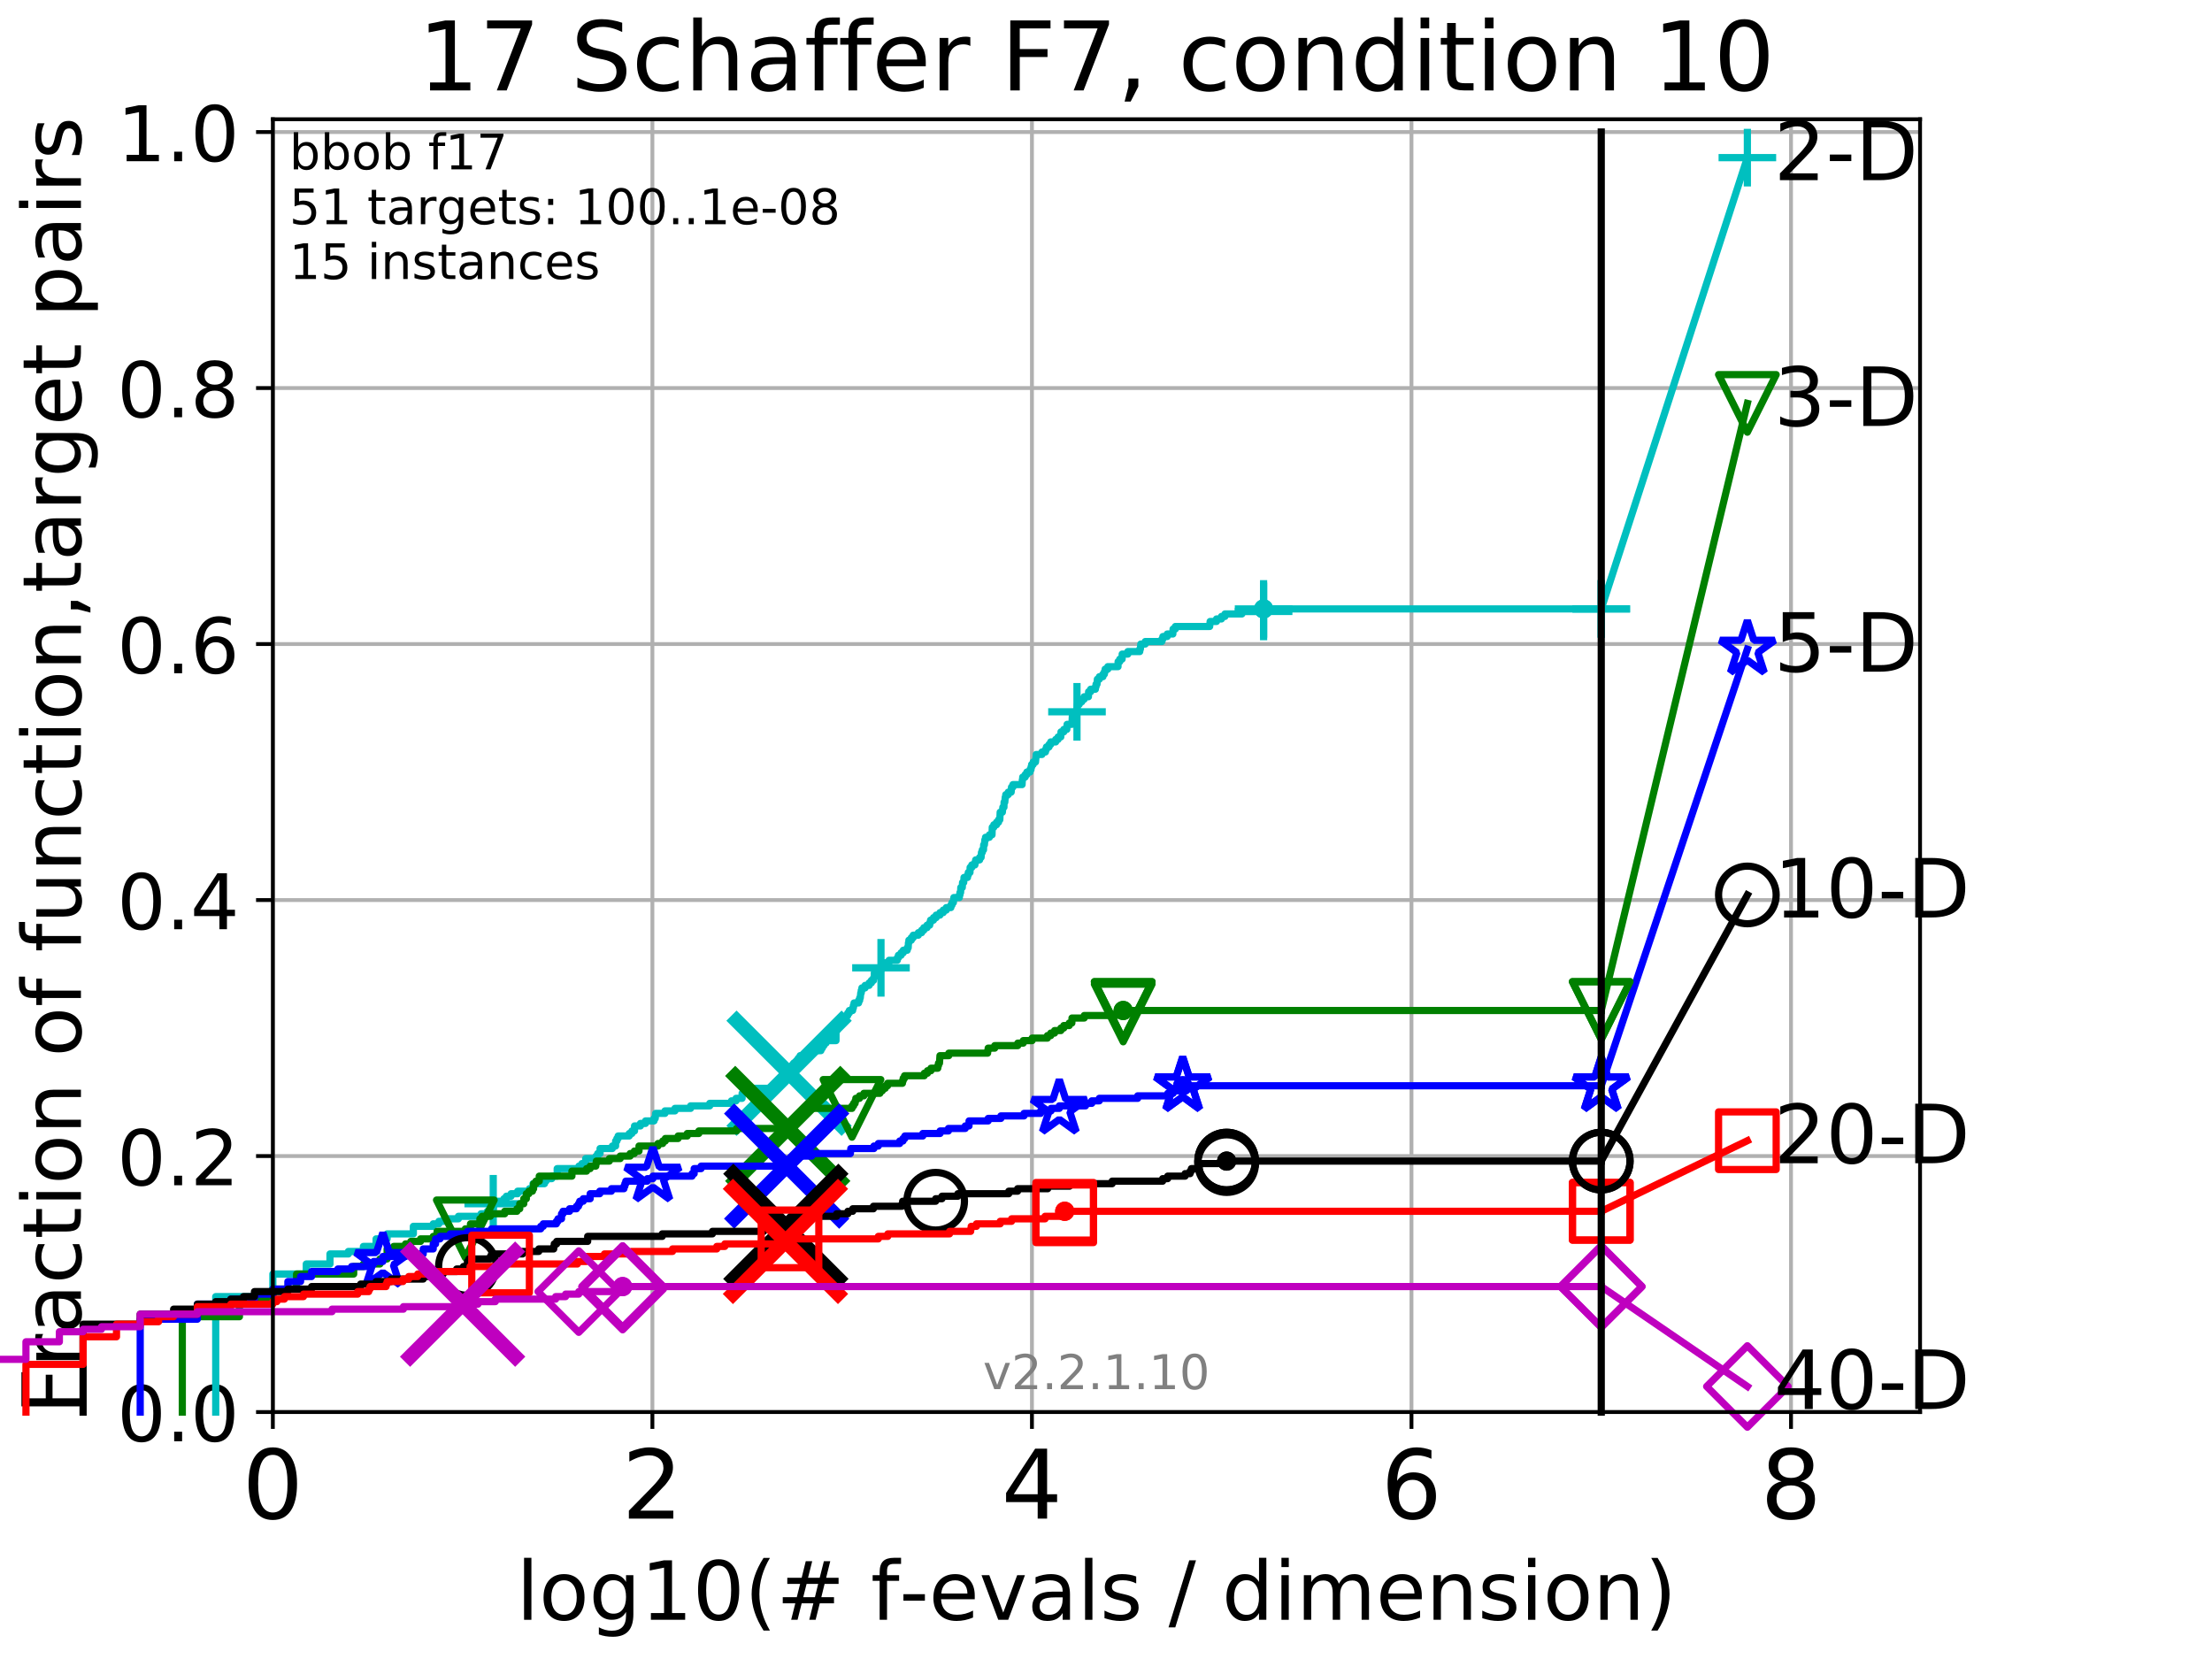 <?xml version="1.0" encoding="utf-8" standalone="no"?>
<!DOCTYPE svg PUBLIC "-//W3C//DTD SVG 1.1//EN"
  "http://www.w3.org/Graphics/SVG/1.1/DTD/svg11.dtd">
<!-- Created with matplotlib (http://matplotlib.org/) -->
<svg height="345.6pt" version="1.1" viewBox="0 0 460.8 345.6" width="460.8pt" xmlns="http://www.w3.org/2000/svg" xmlns:xlink="http://www.w3.org/1999/xlink">
 <defs>
  <style type="text/css">
*{stroke-linecap:butt;stroke-linejoin:round;}
  </style>
 </defs>
 <g id="figure_1">
  <g id="patch_1">
   <path d="M 0 345.6 
L 460.8 345.6 
L 460.8 0 
L 0 0 
z
" style="fill:#ffffff;"/>
  </g>
  <g id="axes_1">
   <g id="patch_2">
    <path d="M 56.84 294.16 
L 399.984 294.16 
L 399.984 24.84 
L 56.84 24.84 
z
" style="fill:#ffffff;"/>
   </g>
   <g id="matplotlib.axis_1">
    <g id="xtick_1">
     <g id="line2d_1">
      <path clip-path="url(#p5fe98dc5d4)" d="M 56.84 294.16 
L 56.84 24.84 
" style="fill:none;stroke:#b0b0b0;stroke-linecap:square;stroke-width:0.8;"/>
     </g>
     <g id="line2d_2">
      <defs>
       <path d="M 0 0 
L 0 3.5 
" id="m211828c36d" style="stroke:#000000;stroke-width:0.8;"/>
      </defs>
      <g>
       <use style="stroke:#000000;stroke-width:0.8;" x="56.84" xlink:href="#m211828c36d" y="294.16"/>
      </g>
     </g>
     <g id="text_1">
      <!-- 0 -->
      <defs>
       <path d="M 31.781 66.406 
Q 24.172 66.406 20.328 58.906 
Q 16.5 51.422 16.5 36.375 
Q 16.5 21.391 20.328 13.891 
Q 24.172 6.391 31.781 6.391 
Q 39.453 6.391 43.281 13.891 
Q 47.125 21.391 47.125 36.375 
Q 47.125 51.422 43.281 58.906 
Q 39.453 66.406 31.781 66.406 
z
M 31.781 74.219 
Q 44.047 74.219 50.516 64.516 
Q 56.984 54.828 56.984 36.375 
Q 56.984 17.969 50.516 8.266 
Q 44.047 -1.422 31.781 -1.422 
Q 19.531 -1.422 13.062 8.266 
Q 6.594 17.969 6.594 36.375 
Q 6.594 54.828 13.062 64.516 
Q 19.531 74.219 31.781 74.219 
z
" id="DejaVuSans-30"/>
      </defs>
      <g transform="translate(50.477 316.357)scale(0.2 -0.2)">
       <use xlink:href="#DejaVuSans-30"/>
      </g>
     </g>
    </g>
    <g id="xtick_2">
     <g id="line2d_3">
      <path clip-path="url(#p5fe98dc5d4)" d="M 135.905 294.16 
L 135.905 24.84 
" style="fill:none;stroke:#b0b0b0;stroke-linecap:square;stroke-width:0.8;"/>
     </g>
     <g id="line2d_4">
      <g>
       <use style="stroke:#000000;stroke-width:0.8;" x="135.905" xlink:href="#m211828c36d" y="294.16"/>
      </g>
     </g>
     <g id="text_2">
      <!-- 2 -->
      <defs>
       <path d="M 19.188 8.297 
L 53.609 8.297 
L 53.609 0 
L 7.328 0 
L 7.328 8.297 
Q 12.938 14.109 22.625 23.891 
Q 32.328 33.688 34.812 36.531 
Q 39.547 41.844 41.422 45.531 
Q 43.312 49.219 43.312 52.781 
Q 43.312 58.594 39.234 62.25 
Q 35.156 65.922 28.609 65.922 
Q 23.969 65.922 18.812 64.312 
Q 13.672 62.703 7.812 59.422 
L 7.812 69.391 
Q 13.766 71.781 18.938 73 
Q 24.125 74.219 28.422 74.219 
Q 39.75 74.219 46.484 68.547 
Q 53.219 62.891 53.219 53.422 
Q 53.219 48.922 51.531 44.891 
Q 49.859 40.875 45.406 35.406 
Q 44.188 33.984 37.641 27.219 
Q 31.109 20.453 19.188 8.297 
z
" id="DejaVuSans-32"/>
      </defs>
      <g transform="translate(129.543 316.357)scale(0.2 -0.2)">
       <use xlink:href="#DejaVuSans-32"/>
      </g>
     </g>
    </g>
    <g id="xtick_3">
     <g id="line2d_5">
      <path clip-path="url(#p5fe98dc5d4)" d="M 214.971 294.16 
L 214.971 24.84 
" style="fill:none;stroke:#b0b0b0;stroke-linecap:square;stroke-width:0.8;"/>
     </g>
     <g id="line2d_6">
      <g>
       <use style="stroke:#000000;stroke-width:0.8;" x="214.971" xlink:href="#m211828c36d" y="294.16"/>
      </g>
     </g>
     <g id="text_3">
      <!-- 4 -->
      <defs>
       <path d="M 37.797 64.312 
L 12.891 25.391 
L 37.797 25.391 
z
M 35.203 72.906 
L 47.609 72.906 
L 47.609 25.391 
L 58.016 25.391 
L 58.016 17.188 
L 47.609 17.188 
L 47.609 0 
L 37.797 0 
L 37.797 17.188 
L 4.891 17.188 
L 4.891 26.703 
z
" id="DejaVuSans-34"/>
      </defs>
      <g transform="translate(208.608 316.357)scale(0.2 -0.2)">
       <use xlink:href="#DejaVuSans-34"/>
      </g>
     </g>
    </g>
    <g id="xtick_4">
     <g id="line2d_7">
      <path clip-path="url(#p5fe98dc5d4)" d="M 294.036 294.16 
L 294.036 24.84 
" style="fill:none;stroke:#b0b0b0;stroke-linecap:square;stroke-width:0.8;"/>
     </g>
     <g id="line2d_8">
      <g>
       <use style="stroke:#000000;stroke-width:0.8;" x="294.036" xlink:href="#m211828c36d" y="294.16"/>
      </g>
     </g>
     <g id="text_4">
      <!-- 6 -->
      <defs>
       <path d="M 33.016 40.375 
Q 26.375 40.375 22.484 35.828 
Q 18.609 31.297 18.609 23.391 
Q 18.609 15.531 22.484 10.953 
Q 26.375 6.391 33.016 6.391 
Q 39.656 6.391 43.531 10.953 
Q 47.406 15.531 47.406 23.391 
Q 47.406 31.297 43.531 35.828 
Q 39.656 40.375 33.016 40.375 
z
M 52.594 71.297 
L 52.594 62.312 
Q 48.875 64.062 45.094 64.984 
Q 41.312 65.922 37.594 65.922 
Q 27.828 65.922 22.672 59.328 
Q 17.531 52.734 16.797 39.406 
Q 19.672 43.656 24.016 45.922 
Q 28.375 48.188 33.594 48.188 
Q 44.578 48.188 50.953 41.516 
Q 57.328 34.859 57.328 23.391 
Q 57.328 12.156 50.688 5.359 
Q 44.047 -1.422 33.016 -1.422 
Q 20.359 -1.422 13.672 8.266 
Q 6.984 17.969 6.984 36.375 
Q 6.984 53.656 15.188 63.938 
Q 23.391 74.219 37.203 74.219 
Q 40.922 74.219 44.703 73.484 
Q 48.484 72.75 52.594 71.297 
z
" id="DejaVuSans-36"/>
      </defs>
      <g transform="translate(287.674 316.357)scale(0.2 -0.2)">
       <use xlink:href="#DejaVuSans-36"/>
      </g>
     </g>
    </g>
    <g id="xtick_5">
     <g id="line2d_9">
      <path clip-path="url(#p5fe98dc5d4)" d="M 373.102 294.16 
L 373.102 24.84 
" style="fill:none;stroke:#b0b0b0;stroke-linecap:square;stroke-width:0.8;"/>
     </g>
     <g id="line2d_10">
      <g>
       <use style="stroke:#000000;stroke-width:0.8;" x="373.102" xlink:href="#m211828c36d" y="294.16"/>
      </g>
     </g>
     <g id="text_5">
      <!-- 8 -->
      <defs>
       <path d="M 31.781 34.625 
Q 24.75 34.625 20.719 30.859 
Q 16.703 27.094 16.703 20.516 
Q 16.703 13.922 20.719 10.156 
Q 24.75 6.391 31.781 6.391 
Q 38.812 6.391 42.859 10.172 
Q 46.922 13.969 46.922 20.516 
Q 46.922 27.094 42.891 30.859 
Q 38.875 34.625 31.781 34.625 
z
M 21.922 38.812 
Q 15.578 40.375 12.031 44.719 
Q 8.5 49.078 8.5 55.328 
Q 8.5 64.062 14.719 69.141 
Q 20.953 74.219 31.781 74.219 
Q 42.672 74.219 48.875 69.141 
Q 55.078 64.062 55.078 55.328 
Q 55.078 49.078 51.531 44.719 
Q 48 40.375 41.703 38.812 
Q 48.828 37.156 52.797 32.312 
Q 56.781 27.484 56.781 20.516 
Q 56.781 9.906 50.312 4.234 
Q 43.844 -1.422 31.781 -1.422 
Q 19.734 -1.422 13.25 4.234 
Q 6.781 9.906 6.781 20.516 
Q 6.781 27.484 10.781 32.312 
Q 14.797 37.156 21.922 38.812 
z
M 18.312 54.391 
Q 18.312 48.734 21.844 45.562 
Q 25.391 42.391 31.781 42.391 
Q 38.141 42.391 41.719 45.562 
Q 45.312 48.734 45.312 54.391 
Q 45.312 60.062 41.719 63.234 
Q 38.141 66.406 31.781 66.406 
Q 25.391 66.406 21.844 63.234 
Q 18.312 60.062 18.312 54.391 
z
" id="DejaVuSans-38"/>
      </defs>
      <g transform="translate(366.739 316.357)scale(0.2 -0.2)">
       <use xlink:href="#DejaVuSans-38"/>
      </g>
     </g>
    </g>
    <g id="text_6">
     <!-- log10(# f-evals / dimension) -->
     <defs>
      <path d="M 9.422 75.984 
L 18.406 75.984 
L 18.406 0 
L 9.422 0 
z
" id="DejaVuSans-6c"/>
      <path d="M 30.609 48.391 
Q 23.391 48.391 19.188 42.75 
Q 14.984 37.109 14.984 27.297 
Q 14.984 17.484 19.156 11.844 
Q 23.344 6.203 30.609 6.203 
Q 37.797 6.203 41.984 11.859 
Q 46.188 17.531 46.188 27.297 
Q 46.188 37.016 41.984 42.703 
Q 37.797 48.391 30.609 48.391 
z
M 30.609 56 
Q 42.328 56 49.016 48.375 
Q 55.719 40.766 55.719 27.297 
Q 55.719 13.875 49.016 6.219 
Q 42.328 -1.422 30.609 -1.422 
Q 18.844 -1.422 12.172 6.219 
Q 5.516 13.875 5.516 27.297 
Q 5.516 40.766 12.172 48.375 
Q 18.844 56 30.609 56 
z
" id="DejaVuSans-6f"/>
      <path d="M 45.406 27.984 
Q 45.406 37.75 41.375 43.109 
Q 37.359 48.484 30.078 48.484 
Q 22.859 48.484 18.828 43.109 
Q 14.797 37.75 14.797 27.984 
Q 14.797 18.266 18.828 12.891 
Q 22.859 7.516 30.078 7.516 
Q 37.359 7.516 41.375 12.891 
Q 45.406 18.266 45.406 27.984 
z
M 54.391 6.781 
Q 54.391 -7.172 48.188 -13.984 
Q 42 -20.797 29.203 -20.797 
Q 24.469 -20.797 20.266 -20.094 
Q 16.062 -19.391 12.109 -17.922 
L 12.109 -9.188 
Q 16.062 -11.328 19.922 -12.344 
Q 23.781 -13.375 27.781 -13.375 
Q 36.625 -13.375 41.016 -8.766 
Q 45.406 -4.156 45.406 5.172 
L 45.406 9.625 
Q 42.625 4.781 38.281 2.391 
Q 33.938 0 27.875 0 
Q 17.828 0 11.672 7.656 
Q 5.516 15.328 5.516 27.984 
Q 5.516 40.672 11.672 48.328 
Q 17.828 56 27.875 56 
Q 33.938 56 38.281 53.609 
Q 42.625 51.219 45.406 46.391 
L 45.406 54.688 
L 54.391 54.688 
z
" id="DejaVuSans-67"/>
      <path d="M 12.406 8.297 
L 28.516 8.297 
L 28.516 63.922 
L 10.984 60.406 
L 10.984 69.391 
L 28.422 72.906 
L 38.281 72.906 
L 38.281 8.297 
L 54.391 8.297 
L 54.391 0 
L 12.406 0 
z
" id="DejaVuSans-31"/>
      <path d="M 31 75.875 
Q 24.469 64.656 21.281 53.656 
Q 18.109 42.672 18.109 31.391 
Q 18.109 20.125 21.312 9.062 
Q 24.516 -2 31 -13.188 
L 23.188 -13.188 
Q 15.875 -1.703 12.234 9.375 
Q 8.594 20.453 8.594 31.391 
Q 8.594 42.281 12.203 53.312 
Q 15.828 64.359 23.188 75.875 
z
" id="DejaVuSans-28"/>
      <path d="M 51.125 44 
L 36.922 44 
L 32.812 27.688 
L 47.125 27.688 
z
M 43.797 71.781 
L 38.719 51.516 
L 52.984 51.516 
L 58.109 71.781 
L 65.922 71.781 
L 60.891 51.516 
L 76.125 51.516 
L 76.125 44 
L 58.984 44 
L 54.984 27.688 
L 70.516 27.688 
L 70.516 20.219 
L 53.078 20.219 
L 48 0 
L 40.188 0 
L 45.219 20.219 
L 30.906 20.219 
L 25.875 0 
L 18.016 0 
L 23.094 20.219 
L 7.719 20.219 
L 7.719 27.688 
L 24.906 27.688 
L 29 44 
L 13.281 44 
L 13.281 51.516 
L 30.906 51.516 
L 35.891 71.781 
z
" id="DejaVuSans-23"/>
      <path id="DejaVuSans-20"/>
      <path d="M 37.109 75.984 
L 37.109 68.5 
L 28.516 68.5 
Q 23.688 68.5 21.797 66.547 
Q 19.922 64.594 19.922 59.516 
L 19.922 54.688 
L 34.719 54.688 
L 34.719 47.703 
L 19.922 47.703 
L 19.922 0 
L 10.891 0 
L 10.891 47.703 
L 2.297 47.703 
L 2.297 54.688 
L 10.891 54.688 
L 10.891 58.5 
Q 10.891 67.625 15.141 71.797 
Q 19.391 75.984 28.609 75.984 
z
" id="DejaVuSans-66"/>
      <path d="M 4.891 31.391 
L 31.203 31.391 
L 31.203 23.391 
L 4.891 23.391 
z
" id="DejaVuSans-2d"/>
      <path d="M 56.203 29.594 
L 56.203 25.203 
L 14.891 25.203 
Q 15.484 15.922 20.484 11.062 
Q 25.484 6.203 34.422 6.203 
Q 39.594 6.203 44.453 7.469 
Q 49.312 8.734 54.109 11.281 
L 54.109 2.781 
Q 49.266 0.734 44.188 -0.344 
Q 39.109 -1.422 33.891 -1.422 
Q 20.797 -1.422 13.156 6.188 
Q 5.516 13.812 5.516 26.812 
Q 5.516 40.234 12.766 48.109 
Q 20.016 56 32.328 56 
Q 43.359 56 49.781 48.891 
Q 56.203 41.797 56.203 29.594 
z
M 47.219 32.234 
Q 47.125 39.594 43.094 43.984 
Q 39.062 48.391 32.422 48.391 
Q 24.906 48.391 20.391 44.141 
Q 15.875 39.891 15.188 32.172 
z
" id="DejaVuSans-65"/>
      <path d="M 2.984 54.688 
L 12.5 54.688 
L 29.594 8.797 
L 46.688 54.688 
L 56.203 54.688 
L 35.688 0 
L 23.484 0 
z
" id="DejaVuSans-76"/>
      <path d="M 34.281 27.484 
Q 23.391 27.484 19.188 25 
Q 14.984 22.516 14.984 16.5 
Q 14.984 11.719 18.141 8.906 
Q 21.297 6.109 26.703 6.109 
Q 34.188 6.109 38.703 11.406 
Q 43.219 16.703 43.219 25.484 
L 43.219 27.484 
z
M 52.203 31.203 
L 52.203 0 
L 43.219 0 
L 43.219 8.297 
Q 40.141 3.328 35.547 0.953 
Q 30.953 -1.422 24.312 -1.422 
Q 15.922 -1.422 10.953 3.297 
Q 6 8.016 6 15.922 
Q 6 25.141 12.172 29.828 
Q 18.359 34.516 30.609 34.516 
L 43.219 34.516 
L 43.219 35.406 
Q 43.219 41.609 39.141 45 
Q 35.062 48.391 27.688 48.391 
Q 23 48.391 18.547 47.266 
Q 14.109 46.141 10.016 43.891 
L 10.016 52.203 
Q 14.938 54.109 19.578 55.047 
Q 24.219 56 28.609 56 
Q 40.484 56 46.344 49.844 
Q 52.203 43.703 52.203 31.203 
z
" id="DejaVuSans-61"/>
      <path d="M 44.281 53.078 
L 44.281 44.578 
Q 40.484 46.531 36.375 47.5 
Q 32.281 48.484 27.875 48.484 
Q 21.188 48.484 17.844 46.438 
Q 14.5 44.391 14.5 40.281 
Q 14.5 37.156 16.891 35.375 
Q 19.281 33.594 26.516 31.984 
L 29.594 31.297 
Q 39.156 29.25 43.188 25.516 
Q 47.219 21.781 47.219 15.094 
Q 47.219 7.469 41.188 3.016 
Q 35.156 -1.422 24.609 -1.422 
Q 20.219 -1.422 15.453 -0.562 
Q 10.688 0.297 5.422 2 
L 5.422 11.281 
Q 10.406 8.688 15.234 7.391 
Q 20.062 6.109 24.812 6.109 
Q 31.156 6.109 34.562 8.281 
Q 37.984 10.453 37.984 14.406 
Q 37.984 18.062 35.516 20.016 
Q 33.062 21.969 24.703 23.781 
L 21.578 24.516 
Q 13.234 26.266 9.516 29.906 
Q 5.812 33.547 5.812 39.891 
Q 5.812 47.609 11.281 51.797 
Q 16.75 56 26.812 56 
Q 31.781 56 36.172 55.266 
Q 40.578 54.547 44.281 53.078 
z
" id="DejaVuSans-73"/>
      <path d="M 25.391 72.906 
L 33.688 72.906 
L 8.297 -9.281 
L 0 -9.281 
z
" id="DejaVuSans-2f"/>
      <path d="M 45.406 46.391 
L 45.406 75.984 
L 54.391 75.984 
L 54.391 0 
L 45.406 0 
L 45.406 8.203 
Q 42.578 3.328 38.25 0.953 
Q 33.938 -1.422 27.875 -1.422 
Q 17.969 -1.422 11.734 6.484 
Q 5.516 14.406 5.516 27.297 
Q 5.516 40.188 11.734 48.094 
Q 17.969 56 27.875 56 
Q 33.938 56 38.25 53.625 
Q 42.578 51.266 45.406 46.391 
z
M 14.797 27.297 
Q 14.797 17.391 18.875 11.75 
Q 22.953 6.109 30.078 6.109 
Q 37.203 6.109 41.297 11.75 
Q 45.406 17.391 45.406 27.297 
Q 45.406 37.203 41.297 42.844 
Q 37.203 48.484 30.078 48.484 
Q 22.953 48.484 18.875 42.844 
Q 14.797 37.203 14.797 27.297 
z
" id="DejaVuSans-64"/>
      <path d="M 9.422 54.688 
L 18.406 54.688 
L 18.406 0 
L 9.422 0 
z
M 9.422 75.984 
L 18.406 75.984 
L 18.406 64.594 
L 9.422 64.594 
z
" id="DejaVuSans-69"/>
      <path d="M 52 44.188 
Q 55.375 50.25 60.062 53.125 
Q 64.75 56 71.094 56 
Q 79.641 56 84.281 50.016 
Q 88.922 44.047 88.922 33.016 
L 88.922 0 
L 79.891 0 
L 79.891 32.719 
Q 79.891 40.578 77.094 44.375 
Q 74.312 48.188 68.609 48.188 
Q 61.625 48.188 57.562 43.547 
Q 53.516 38.922 53.516 30.906 
L 53.516 0 
L 44.484 0 
L 44.484 32.719 
Q 44.484 40.625 41.703 44.406 
Q 38.922 48.188 33.109 48.188 
Q 26.219 48.188 22.156 43.531 
Q 18.109 38.875 18.109 30.906 
L 18.109 0 
L 9.078 0 
L 9.078 54.688 
L 18.109 54.688 
L 18.109 46.188 
Q 21.188 51.219 25.484 53.609 
Q 29.781 56 35.688 56 
Q 41.656 56 45.828 52.969 
Q 50 49.953 52 44.188 
z
" id="DejaVuSans-6d"/>
      <path d="M 54.891 33.016 
L 54.891 0 
L 45.906 0 
L 45.906 32.719 
Q 45.906 40.484 42.875 44.328 
Q 39.844 48.188 33.797 48.188 
Q 26.516 48.188 22.312 43.547 
Q 18.109 38.922 18.109 30.906 
L 18.109 0 
L 9.078 0 
L 9.078 54.688 
L 18.109 54.688 
L 18.109 46.188 
Q 21.344 51.125 25.703 53.562 
Q 30.078 56 35.797 56 
Q 45.219 56 50.047 50.172 
Q 54.891 44.344 54.891 33.016 
z
" id="DejaVuSans-6e"/>
      <path d="M 8.016 75.875 
L 15.828 75.875 
Q 23.141 64.359 26.781 53.312 
Q 30.422 42.281 30.422 31.391 
Q 30.422 20.453 26.781 9.375 
Q 23.141 -1.703 15.828 -13.188 
L 8.016 -13.188 
Q 14.5 -2 17.703 9.062 
Q 20.906 20.125 20.906 31.391 
Q 20.906 42.672 17.703 53.656 
Q 14.5 64.656 8.016 75.875 
z
" id="DejaVuSans-29"/>
     </defs>
     <g transform="translate(107.571 337.434)scale(0.17 -0.17)">
      <use xlink:href="#DejaVuSans-6c"/>
      <use x="27.783" xlink:href="#DejaVuSans-6f"/>
      <use x="88.965" xlink:href="#DejaVuSans-67"/>
      <use x="152.441" xlink:href="#DejaVuSans-31"/>
      <use x="216.064" xlink:href="#DejaVuSans-30"/>
      <use x="279.688" xlink:href="#DejaVuSans-28"/>
      <use x="318.701" xlink:href="#DejaVuSans-23"/>
      <use x="402.49" xlink:href="#DejaVuSans-20"/>
      <use x="434.277" xlink:href="#DejaVuSans-66"/>
      <use x="469.404" xlink:href="#DejaVuSans-2d"/>
      <use x="505.488" xlink:href="#DejaVuSans-65"/>
      <use x="567.012" xlink:href="#DejaVuSans-76"/>
      <use x="626.191" xlink:href="#DejaVuSans-61"/>
      <use x="687.471" xlink:href="#DejaVuSans-6c"/>
      <use x="715.254" xlink:href="#DejaVuSans-73"/>
      <use x="767.354" xlink:href="#DejaVuSans-20"/>
      <use x="799.141" xlink:href="#DejaVuSans-2f"/>
      <use x="832.832" xlink:href="#DejaVuSans-20"/>
      <use x="864.619" xlink:href="#DejaVuSans-64"/>
      <use x="928.096" xlink:href="#DejaVuSans-69"/>
      <use x="955.879" xlink:href="#DejaVuSans-6d"/>
      <use x="1053.291" xlink:href="#DejaVuSans-65"/>
      <use x="1114.814" xlink:href="#DejaVuSans-6e"/>
      <use x="1178.193" xlink:href="#DejaVuSans-73"/>
      <use x="1230.293" xlink:href="#DejaVuSans-69"/>
      <use x="1258.076" xlink:href="#DejaVuSans-6f"/>
      <use x="1319.258" xlink:href="#DejaVuSans-6e"/>
      <use x="1382.637" xlink:href="#DejaVuSans-29"/>
     </g>
    </g>
   </g>
   <g id="matplotlib.axis_2">
    <g id="ytick_1">
     <g id="line2d_11">
      <path clip-path="url(#p5fe98dc5d4)" d="M 56.84 294.16 
L 399.984 294.16 
" style="fill:none;stroke:#b0b0b0;stroke-linecap:square;stroke-width:0.8;"/>
     </g>
     <g id="line2d_12">
      <defs>
       <path d="M 0 0 
L -3.5 0 
" id="m1628212d34" style="stroke:#000000;stroke-width:0.8;"/>
      </defs>
      <g>
       <use style="stroke:#000000;stroke-width:0.8;" x="56.84" xlink:href="#m1628212d34" y="294.16"/>
      </g>
     </g>
     <g id="text_7">
      <!-- 0.0 -->
      <defs>
       <path d="M 10.688 12.406 
L 21 12.406 
L 21 0 
L 10.688 0 
z
" id="DejaVuSans-2e"/>
      </defs>
      <g transform="translate(24.395 300.239)scale(0.16 -0.16)">
       <use xlink:href="#DejaVuSans-30"/>
       <use x="63.623" xlink:href="#DejaVuSans-2e"/>
       <use x="95.41" xlink:href="#DejaVuSans-30"/>
      </g>
     </g>
    </g>
    <g id="ytick_2">
     <g id="line2d_13">
      <path clip-path="url(#p5fe98dc5d4)" d="M 56.84 240.829 
L 399.984 240.829 
" style="fill:none;stroke:#b0b0b0;stroke-linecap:square;stroke-width:0.8;"/>
     </g>
     <g id="line2d_14">
      <g>
       <use style="stroke:#000000;stroke-width:0.8;" x="56.84" xlink:href="#m1628212d34" y="240.829"/>
      </g>
     </g>
     <g id="text_8">
      <!-- 0.2 -->
      <g transform="translate(24.395 246.908)scale(0.16 -0.16)">
       <use xlink:href="#DejaVuSans-30"/>
       <use x="63.623" xlink:href="#DejaVuSans-2e"/>
       <use x="95.41" xlink:href="#DejaVuSans-32"/>
      </g>
     </g>
    </g>
    <g id="ytick_3">
     <g id="line2d_15">
      <path clip-path="url(#p5fe98dc5d4)" d="M 56.84 187.499 
L 399.984 187.499 
" style="fill:none;stroke:#b0b0b0;stroke-linecap:square;stroke-width:0.8;"/>
     </g>
     <g id="line2d_16">
      <g>
       <use style="stroke:#000000;stroke-width:0.8;" x="56.84" xlink:href="#m1628212d34" y="187.499"/>
      </g>
     </g>
     <g id="text_9">
      <!-- 0.4 -->
      <g transform="translate(24.395 193.577)scale(0.16 -0.16)">
       <use xlink:href="#DejaVuSans-30"/>
       <use x="63.623" xlink:href="#DejaVuSans-2e"/>
       <use x="95.41" xlink:href="#DejaVuSans-34"/>
      </g>
     </g>
    </g>
    <g id="ytick_4">
     <g id="line2d_17">
      <path clip-path="url(#p5fe98dc5d4)" d="M 56.84 134.168 
L 399.984 134.168 
" style="fill:none;stroke:#b0b0b0;stroke-linecap:square;stroke-width:0.8;"/>
     </g>
     <g id="line2d_18">
      <g>
       <use style="stroke:#000000;stroke-width:0.8;" x="56.84" xlink:href="#m1628212d34" y="134.168"/>
      </g>
     </g>
     <g id="text_10">
      <!-- 0.6 -->
      <g transform="translate(24.395 140.247)scale(0.16 -0.16)">
       <use xlink:href="#DejaVuSans-30"/>
       <use x="63.623" xlink:href="#DejaVuSans-2e"/>
       <use x="95.41" xlink:href="#DejaVuSans-36"/>
      </g>
     </g>
    </g>
    <g id="ytick_5">
     <g id="line2d_19">
      <path clip-path="url(#p5fe98dc5d4)" d="M 56.84 80.837 
L 399.984 80.837 
" style="fill:none;stroke:#b0b0b0;stroke-linecap:square;stroke-width:0.8;"/>
     </g>
     <g id="line2d_20">
      <g>
       <use style="stroke:#000000;stroke-width:0.8;" x="56.84" xlink:href="#m1628212d34" y="80.837"/>
      </g>
     </g>
     <g id="text_11">
      <!-- 0.8 -->
      <g transform="translate(24.395 86.916)scale(0.16 -0.16)">
       <use xlink:href="#DejaVuSans-30"/>
       <use x="63.623" xlink:href="#DejaVuSans-2e"/>
       <use x="95.41" xlink:href="#DejaVuSans-38"/>
      </g>
     </g>
    </g>
    <g id="ytick_6">
     <g id="line2d_21">
      <path clip-path="url(#p5fe98dc5d4)" d="M 56.84 27.507 
L 399.984 27.507 
" style="fill:none;stroke:#b0b0b0;stroke-linecap:square;stroke-width:0.8;"/>
     </g>
     <g id="line2d_22">
      <g>
       <use style="stroke:#000000;stroke-width:0.8;" x="56.84" xlink:href="#m1628212d34" y="27.507"/>
      </g>
     </g>
     <g id="text_12">
      <!-- 1.0 -->
      <g transform="translate(24.395 33.585)scale(0.16 -0.16)">
       <use xlink:href="#DejaVuSans-31"/>
       <use x="63.623" xlink:href="#DejaVuSans-2e"/>
       <use x="95.41" xlink:href="#DejaVuSans-30"/>
      </g>
     </g>
    </g>
    <g id="text_13">
     <!-- Fraction of function,target pairs -->
     <defs>
      <path d="M 9.812 72.906 
L 51.703 72.906 
L 51.703 64.594 
L 19.672 64.594 
L 19.672 43.109 
L 48.578 43.109 
L 48.578 34.812 
L 19.672 34.812 
L 19.672 0 
L 9.812 0 
z
" id="DejaVuSans-46"/>
      <path d="M 41.109 46.297 
Q 39.594 47.172 37.812 47.578 
Q 36.031 48 33.891 48 
Q 26.266 48 22.188 43.047 
Q 18.109 38.094 18.109 28.812 
L 18.109 0 
L 9.078 0 
L 9.078 54.688 
L 18.109 54.688 
L 18.109 46.188 
Q 20.953 51.172 25.484 53.578 
Q 30.031 56 36.531 56 
Q 37.453 56 38.578 55.875 
Q 39.703 55.766 41.062 55.516 
z
" id="DejaVuSans-72"/>
      <path d="M 48.781 52.594 
L 48.781 44.188 
Q 44.969 46.297 41.141 47.344 
Q 37.312 48.391 33.406 48.391 
Q 24.656 48.391 19.812 42.844 
Q 14.984 37.312 14.984 27.297 
Q 14.984 17.281 19.812 11.734 
Q 24.656 6.203 33.406 6.203 
Q 37.312 6.203 41.141 7.25 
Q 44.969 8.297 48.781 10.406 
L 48.781 2.094 
Q 45.016 0.344 40.984 -0.531 
Q 36.969 -1.422 32.422 -1.422 
Q 20.062 -1.422 12.781 6.344 
Q 5.516 14.109 5.516 27.297 
Q 5.516 40.672 12.859 48.328 
Q 20.219 56 33.016 56 
Q 37.156 56 41.109 55.141 
Q 45.062 54.297 48.781 52.594 
z
" id="DejaVuSans-63"/>
      <path d="M 18.312 70.219 
L 18.312 54.688 
L 36.812 54.688 
L 36.812 47.703 
L 18.312 47.703 
L 18.312 18.016 
Q 18.312 11.328 20.141 9.422 
Q 21.969 7.516 27.594 7.516 
L 36.812 7.516 
L 36.812 0 
L 27.594 0 
Q 17.188 0 13.234 3.875 
Q 9.281 7.766 9.281 18.016 
L 9.281 47.703 
L 2.688 47.703 
L 2.688 54.688 
L 9.281 54.688 
L 9.281 70.219 
z
" id="DejaVuSans-74"/>
      <path d="M 8.5 21.578 
L 8.5 54.688 
L 17.484 54.688 
L 17.484 21.922 
Q 17.484 14.156 20.5 10.266 
Q 23.531 6.391 29.594 6.391 
Q 36.859 6.391 41.078 11.031 
Q 45.312 15.672 45.312 23.688 
L 45.312 54.688 
L 54.297 54.688 
L 54.297 0 
L 45.312 0 
L 45.312 8.406 
Q 42.047 3.422 37.719 1 
Q 33.406 -1.422 27.688 -1.422 
Q 18.266 -1.422 13.375 4.438 
Q 8.5 10.297 8.5 21.578 
z
M 31.109 56 
z
" id="DejaVuSans-75"/>
      <path d="M 11.719 12.406 
L 22.016 12.406 
L 22.016 4 
L 14.016 -11.625 
L 7.719 -11.625 
L 11.719 4 
z
" id="DejaVuSans-2c"/>
      <path d="M 18.109 8.203 
L 18.109 -20.797 
L 9.078 -20.797 
L 9.078 54.688 
L 18.109 54.688 
L 18.109 46.391 
Q 20.953 51.266 25.266 53.625 
Q 29.594 56 35.594 56 
Q 45.562 56 51.781 48.094 
Q 58.016 40.188 58.016 27.297 
Q 58.016 14.406 51.781 6.484 
Q 45.562 -1.422 35.594 -1.422 
Q 29.594 -1.422 25.266 0.953 
Q 20.953 3.328 18.109 8.203 
z
M 48.688 27.297 
Q 48.688 37.203 44.609 42.844 
Q 40.531 48.484 33.406 48.484 
Q 26.266 48.484 22.188 42.844 
Q 18.109 37.203 18.109 27.297 
Q 18.109 17.391 22.188 11.75 
Q 26.266 6.109 33.406 6.109 
Q 40.531 6.109 44.609 11.75 
Q 48.688 17.391 48.688 27.297 
z
" id="DejaVuSans-70"/>
     </defs>
     <g transform="translate(16.86 294.639)rotate(-90)scale(0.17 -0.17)">
      <use xlink:href="#DejaVuSans-46"/>
      <use x="57.41" xlink:href="#DejaVuSans-72"/>
      <use x="98.523" xlink:href="#DejaVuSans-61"/>
      <use x="159.803" xlink:href="#DejaVuSans-63"/>
      <use x="214.783" xlink:href="#DejaVuSans-74"/>
      <use x="253.992" xlink:href="#DejaVuSans-69"/>
      <use x="281.775" xlink:href="#DejaVuSans-6f"/>
      <use x="342.957" xlink:href="#DejaVuSans-6e"/>
      <use x="406.336" xlink:href="#DejaVuSans-20"/>
      <use x="438.123" xlink:href="#DejaVuSans-6f"/>
      <use x="499.305" xlink:href="#DejaVuSans-66"/>
      <use x="534.51" xlink:href="#DejaVuSans-20"/>
      <use x="566.297" xlink:href="#DejaVuSans-66"/>
      <use x="601.502" xlink:href="#DejaVuSans-75"/>
      <use x="664.881" xlink:href="#DejaVuSans-6e"/>
      <use x="728.26" xlink:href="#DejaVuSans-63"/>
      <use x="783.24" xlink:href="#DejaVuSans-74"/>
      <use x="822.449" xlink:href="#DejaVuSans-69"/>
      <use x="850.232" xlink:href="#DejaVuSans-6f"/>
      <use x="911.414" xlink:href="#DejaVuSans-6e"/>
      <use x="974.793" xlink:href="#DejaVuSans-2c"/>
      <use x="1006.58" xlink:href="#DejaVuSans-74"/>
      <use x="1045.789" xlink:href="#DejaVuSans-61"/>
      <use x="1107.068" xlink:href="#DejaVuSans-72"/>
      <use x="1148.166" xlink:href="#DejaVuSans-67"/>
      <use x="1211.643" xlink:href="#DejaVuSans-65"/>
      <use x="1273.166" xlink:href="#DejaVuSans-74"/>
      <use x="1312.375" xlink:href="#DejaVuSans-20"/>
      <use x="1344.162" xlink:href="#DejaVuSans-70"/>
      <use x="1407.639" xlink:href="#DejaVuSans-61"/>
      <use x="1468.918" xlink:href="#DejaVuSans-69"/>
      <use x="1496.701" xlink:href="#DejaVuSans-72"/>
      <use x="1537.814" xlink:href="#DejaVuSans-73"/>
     </g>
    </g>
   </g>
   <g id="line2d_23">
    <defs>
     <path d="M 0 1.5 
C 0.398 1.5 0.779 1.342 1.061 1.061 
C 1.342 0.779 1.5 0.398 1.5 0 
C 1.5 -0.398 1.342 -0.779 1.061 -1.061 
C 0.779 -1.342 0.398 -1.5 0 -1.5 
C -0.398 -1.5 -0.779 -1.342 -1.061 -1.061 
C -1.342 -0.779 -1.5 -0.398 -1.5 0 
C -1.5 0.398 -1.342 0.779 -1.061 1.061 
C -0.779 1.342 -0.398 1.5 0 1.5 
z
" id="m4b39a5d208" style="stroke:#00bfbf;"/>
    </defs>
    <g>
     <use style="fill:#00bfbf;stroke:#00bfbf;" x="263.231" xlink:href="#m4b39a5d208" y="126.848"/>
     <use style="fill:#00bfbf;stroke:#00bfbf;" x="263.231" xlink:href="#m4b39a5d208" y="126.848"/>
    </g>
   </g>
   <g id="line2d_24">
    <path d="M 44.939 294.16 
L 44.939 270.109 
L 56.84 270.109 
L 56.84 265.403 
L 63.801 265.403 
L 63.801 263.312 
L 68.741 263.312 
L 68.741 261.22 
L 72.572 261.22 
L 72.572 260.698 
L 75.702 260.698 
L 75.702 259.652 
L 78.348 259.652 
L 78.348 258.083 
L 80.641 258.083 
L 80.641 257.038 
L 86.109 257.038 
L 86.109 255.469 
L 90.249 255.469 
L 90.249 254.946 
L 91.434 254.946 
L 91.434 254.423 
L 92.542 254.423 
L 92.542 253.901 
L 95.492 253.901 
L 95.492 253.378 
L 100.204 253.378 
L 100.204 252.855 
L 101.525 252.855 
L 101.525 252.332 
L 102.15 252.332 
L 102.15 251.809 
L 102.752 251.809 
L 102.752 250.763 
L 103.334 250.763 
L 103.334 250.241 
L 104.97 250.241 
L 104.97 249.718 
L 105.483 249.718 
L 105.483 249.195 
L 106.464 249.195 
L 106.464 248.672 
L 107.839 248.672 
L 107.839 248.149 
L 110.295 248.149 
L 110.295 247.626 
L 111.042 247.626 
L 111.042 246.581 
L 113.426 246.581 
L 113.426 246.058 
L 113.741 246.058 
L 113.741 245.535 
L 114.946 245.535 
L 114.946 245.012 
L 116.072 245.012 
L 116.072 243.444 
L 120.598 243.444 
L 120.598 242.921 
L 121.215 242.921 
L 121.215 242.398 
L 122.004 242.398 
L 122.004 241.352 
L 124.176 241.352 
L 124.176 240.829 
L 124.512 240.829 
L 124.512 240.306 
L 125.005 240.306 
L 125.005 239.261 
L 127.559 239.261 
L 127.559 238.738 
L 128.243 238.738 
L 128.243 237.692 
L 128.509 237.692 
L 128.509 237.169 
L 128.772 237.169 
L 128.772 236.647 
L 131.08 236.647 
L 131.08 236.124 
L 131.64 236.124 
L 131.64 235.601 
L 132.181 235.601 
L 132.181 234.555 
L 133.416 234.555 
L 133.416 234.032 
L 134.474 234.032 
L 134.474 233.509 
L 136.245 233.509 
L 136.245 232.987 
L 136.496 232.987 
L 136.579 231.941 
L 138.527 231.941 
L 138.527 231.418 
L 140.607 231.418 
L 140.607 230.895 
L 143.867 230.895 
L 143.867 230.372 
L 147.849 230.372 
L 147.849 229.849 
L 152.376 229.849 
L 152.376 229.327 
L 153.336 229.327 
L 153.336 228.804 
L 154.595 228.804 
L 154.595 227.758 
L 154.91 227.758 
L 154.91 227.235 
L 155.468 227.235 
L 155.468 226.712 
L 161.225 226.712 
L 161.225 226.19 
L 162.069 226.19 
L 162.069 225.667 
L 162.693 225.667 
L 162.693 225.144 
L 162.872 225.144 
L 162.872 224.621 
L 163.861 224.621 
L 163.861 223.575 
L 164.731 223.575 
L 164.731 223.052 
L 165.001 223.052 
L 165.001 222.53 
L 165.174 222.53 
L 165.174 222.007 
L 165.345 222.007 
L 165.345 221.484 
L 165.982 221.484 
L 165.982 220.961 
L 166.321 220.961 
L 166.321 220.438 
L 166.682 220.438 
L 166.682 219.915 
L 168.069 219.915 
L 168.069 219.392 
L 168.382 219.392 
L 168.382 218.87 
L 171.006 218.87 
L 171.006 218.347 
L 171.304 218.347 
L 171.304 217.824 
L 171.628 217.824 
L 171.628 217.301 
L 172.073 217.301 
L 172.073 216.778 
L 174.155 216.778 
L 174.164 214.687 
L 174.339 214.687 
L 174.339 214.164 
L 174.521 214.164 
L 174.521 213.641 
L 175.161 213.641 
L 175.161 213.118 
L 175.335 213.118 
L 175.335 212.595 
L 175.912 212.595 
L 175.912 212.073 
L 176.243 212.073 
L 176.243 211.55 
L 176.6 211.55 
L 176.6 211.027 
L 176.926 211.027 
L 176.926 210.504 
L 177.62 210.504 
L 177.62 209.981 
L 177.77 209.981 
L 177.77 209.458 
L 177.912 209.458 
L 177.912 208.935 
L 178.859 208.935 
L 178.859 208.413 
L 179.083 208.413 
L 179.083 207.89 
L 179.207 207.89 
L 179.31 206.844 
L 179.413 206.844 
L 179.413 206.321 
L 179.549 206.321 
L 179.549 205.798 
L 180.218 205.798 
L 180.218 205.276 
L 181.055 205.276 
L 181.055 204.753 
L 181.531 204.753 
L 181.531 204.23 
L 181.977 204.23 
L 181.977 203.707 
L 182.134 203.707 
L 182.134 202.661 
L 182.502 202.661 
L 182.502 202.138 
L 183.524 202.138 
L 183.599 201.093 
L 184.015 201.093 
L 184.015 200.57 
L 185.212 200.57 
L 185.212 200.047 
L 186.922 200.047 
L 186.922 199.524 
L 187.153 199.524 
L 187.153 199.001 
L 187.712 199.001 
L 187.712 198.478 
L 188.164 198.478 
L 188.164 197.956 
L 188.987 197.956 
L 188.987 197.433 
L 189.192 197.433 
L 189.246 196.387 
L 189.334 196.387 
L 189.334 195.864 
L 189.839 195.864 
L 189.839 195.341 
L 190.235 195.341 
L 190.235 194.819 
L 191.303 194.819 
L 191.303 194.296 
L 191.994 194.296 
L 191.994 193.773 
L 192.453 193.773 
L 192.453 193.25 
L 193.122 193.25 
L 193.122 192.727 
L 193.674 192.727 
L 193.674 192.204 
L 193.848 192.204 
L 193.848 191.681 
L 194.462 191.681 
L 194.462 191.159 
L 195.017 191.159 
L 195.017 190.636 
L 195.806 190.636 
L 195.806 190.113 
L 196.487 190.113 
L 196.487 189.59 
L 197.132 189.59 
L 197.132 189.067 
L 198.081 189.067 
L 198.081 188.544 
L 198.316 188.544 
L 198.316 188.021 
L 198.608 188.021 
L 198.703 186.976 
L 199.846 186.976 
L 199.846 186.453 
L 199.97 186.453 
L 199.97 185.93 
L 200.11 185.93 
L 200.152 184.884 
L 200.463 184.884 
L 200.513 183.839 
L 200.762 183.839 
L 200.819 182.793 
L 201.549 182.793 
L 201.549 182.27 
L 201.711 182.27 
L 201.711 181.747 
L 202.066 181.747 
L 202.092 180.702 
L 202.443 180.702 
L 202.443 180.179 
L 203.091 180.179 
L 203.091 179.656 
L 203.248 179.656 
L 203.248 179.133 
L 204.072 179.133 
L 204.072 178.61 
L 204.381 178.61 
L 204.458 177.564 
L 204.63 177.564 
L 204.63 177.042 
L 204.881 177.042 
L 204.915 175.996 
L 205.068 175.996 
L 205.16 174.95 
L 205.3 174.95 
L 205.3 174.427 
L 206.102 174.427 
L 206.102 173.905 
L 206.658 173.905 
L 206.704 172.336 
L 207.033 172.336 
L 207.033 171.813 
L 207.593 171.813 
L 207.593 171.29 
L 208.01 171.29 
L 208.01 170.767 
L 208.28 170.767 
L 208.352 169.199 
L 208.813 169.199 
L 208.911 168.153 
L 209.144 168.153 
L 209.166 167.107 
L 209.32 167.107 
L 209.409 166.062 
L 209.517 166.062 
L 209.517 165.539 
L 210.034 165.539 
L 210.034 165.016 
L 210.647 165.016 
L 210.713 163.97 
L 211.008 163.97 
L 211.008 163.448 
L 212.919 163.448 
L 212.976 162.402 
L 213.049 162.402 
L 213.049 161.879 
L 213.563 161.879 
L 213.563 161.356 
L 213.916 161.356 
L 213.916 160.833 
L 214.566 160.833 
L 214.566 160.31 
L 214.78 160.31 
L 214.78 159.788 
L 214.907 159.788 
L 214.907 159.265 
L 215.231 159.265 
L 215.231 158.742 
L 215.717 158.742 
L 215.818 157.696 
L 215.855 157.696 
L 215.855 157.173 
L 217.062 157.173 
L 217.062 156.65 
L 217.788 156.65 
L 217.788 156.128 
L 217.995 156.128 
L 217.995 155.605 
L 218.533 155.605 
L 218.533 155.082 
L 218.882 155.082 
L 218.882 154.559 
L 219.919 154.559 
L 219.919 154.036 
L 220.419 154.036 
L 220.419 153.513 
L 220.983 153.513 
L 221.02 152.468 
L 221.606 152.468 
L 221.606 151.945 
L 222.242 151.945 
L 222.295 150.899 
L 223.3 150.899 
L 223.405 148.808 
L 223.856 148.808 
L 223.856 148.285 
L 224.355 148.285 
L 224.454 146.716 
L 224.844 146.716 
L 224.844 146.193 
L 225.354 146.193 
L 225.354 145.671 
L 225.844 145.671 
L 225.844 145.148 
L 226.741 145.148 
L 226.772 144.102 
L 227.2 144.102 
L 227.2 143.579 
L 228.187 143.579 
L 228.187 143.056 
L 228.324 143.056 
L 228.324 142.534 
L 228.53 142.534 
L 228.6 141.488 
L 229.025 141.488 
L 229.025 140.965 
L 229.759 140.965 
L 229.759 140.442 
L 230.065 140.442 
L 230.065 139.919 
L 230.219 139.919 
L 230.219 139.396 
L 230.779 139.396 
L 230.779 138.874 
L 232.903 138.874 
L 232.919 137.828 
L 233.275 137.828 
L 233.275 137.305 
L 233.759 137.305 
L 233.772 136.259 
L 234.948 136.259 
L 234.948 135.736 
L 237.431 135.736 
L 237.431 135.214 
L 237.564 135.214 
L 237.646 134.168 
L 238.579 134.168 
L 238.579 133.645 
L 242.044 133.645 
L 242.044 133.122 
L 242.25 133.122 
L 242.25 132.599 
L 243.153 132.599 
L 243.153 132.077 
L 244.325 132.077 
L 244.373 131.031 
L 244.851 131.031 
L 244.851 130.508 
L 251.999 130.508 
L 252.092 129.462 
L 253.423 129.462 
L 253.423 128.939 
L 254.453 128.939 
L 254.453 128.417 
L 255.182 128.417 
L 255.182 127.894 
L 258.708 127.894 
L 258.708 127.371 
L 263.231 127.371 
L 263.231 126.848 
L 333.569 126.848 
L 333.569 126.848 
" style="fill:none;stroke:#00bfbf;stroke-linecap:square;stroke-width:1.5;"/>
   </g>
   <g id="line2d_25">
    <defs>
     <path d="M -6 0 
L 6 0 
M 0 6 
L 0 -6 
" id="md97c6ab832" style="stroke:#00bfbf;stroke-width:1.5;"/>
    </defs>
    <g>
     <use style="fill-opacity:0;stroke:#00bfbf;stroke-width:1.5;" x="102.752" xlink:href="#md97c6ab832" y="250.763"/>
     <use style="fill-opacity:0;stroke:#00bfbf;stroke-width:1.5;" x="183.524" xlink:href="#md97c6ab832" y="201.616"/>
     <use style="fill-opacity:0;stroke:#00bfbf;stroke-width:1.5;" x="224.355" xlink:href="#md97c6ab832" y="148.285"/>
     <use style="fill-opacity:0;stroke:#00bfbf;stroke-width:1.5;" x="263.231" xlink:href="#md97c6ab832" y="127.371"/>
     <use style="fill-opacity:0;stroke:#00bfbf;stroke-width:1.5;" x="263.231" xlink:href="#md97c6ab832" y="126.848"/>
     <use style="fill-opacity:0;stroke:#00bfbf;stroke-width:1.5;" x="333.569" xlink:href="#md97c6ab832" y="126.848"/>
    </g>
   </g>
   <g id="line2d_26">
    <path style="fill:none;stroke:#00bfbf;stroke-linecap:square;stroke-width:1.5;"/>
    <g/>
   </g>
   <g id="line2d_27">
    <path clip-path="url(#p5fe98dc5d4)" d="M 164.375 223.575 
" style="fill:none;stroke:#00bfbf;stroke-linecap:square;stroke-width:1.5;"/>
    <defs>
     <path d="M -12 12 
L 12 -12 
M -12 -12 
L 12 12 
" id="m7891c7cbca" style="stroke:#00bfbf;stroke-width:3;"/>
    </defs>
    <g clip-path="url(#p5fe98dc5d4)">
     <use style="fill:#00bfbf;stroke:#00bfbf;stroke-width:3;" x="164.375" xlink:href="#m7891c7cbca" y="223.575"/>
    </g>
   </g>
   <g id="line2d_28">
    <defs>
     <path d="M 0 1.5 
C 0.398 1.5 0.779 1.342 1.061 1.061 
C 1.342 0.779 1.5 0.398 1.5 0 
C 1.5 -0.398 1.342 -0.779 1.061 -1.061 
C 0.779 -1.342 0.398 -1.5 0 -1.5 
C -0.398 -1.5 -0.779 -1.342 -1.061 -1.061 
C -1.342 -0.779 -1.5 -0.398 -1.5 0 
C -1.5 0.398 -1.342 0.779 -1.061 1.061 
C -0.779 1.342 -0.398 1.5 0 1.5 
z
" id="mf1cfce8f4a" style="stroke:#008000;"/>
    </defs>
    <g>
     <use style="fill:#008000;stroke:#008000;" x="233.983" xlink:href="#mf1cfce8f4a" y="210.504"/>
     <use style="fill:#008000;stroke:#008000;" x="233.983" xlink:href="#mf1cfce8f4a" y="210.504"/>
    </g>
   </g>
   <g id="line2d_29">
    <path d="M 37.978 294.16 
L 37.978 274.292 
L 49.879 274.292 
L 49.879 270.632 
L 56.84 270.632 
L 56.84 268.54 
L 61.779 268.54 
L 61.779 265.403 
L 73.68 265.403 
L 73.68 263.835 
L 75.702 263.835 
L 75.702 263.312 
L 79.147 263.312 
L 79.147 262.266 
L 80.641 262.266 
L 80.641 260.175 
L 82.015 260.175 
L 82.015 259.652 
L 84.472 259.652 
L 84.472 259.129 
L 85.58 259.129 
L 85.58 258.606 
L 87.602 258.606 
L 87.602 258.083 
L 90.249 258.083 
L 90.249 257.561 
L 91.048 257.561 
L 91.048 256.515 
L 96.936 256.515 
L 96.936 255.992 
L 98.009 255.992 
L 98.009 254.946 
L 99.973 254.946 
L 99.973 253.901 
L 100.431 253.901 
L 100.431 253.378 
L 102.15 253.378 
L 102.15 252.855 
L 105.143 252.855 
L 105.143 252.332 
L 107.691 252.332 
L 107.691 251.809 
L 108.273 251.809 
L 108.273 250.763 
L 109.111 250.763 
L 109.111 249.718 
L 109.647 249.718 
L 109.647 248.672 
L 110.168 248.672 
L 110.168 248.149 
L 110.92 248.149 
L 110.92 247.626 
L 111.163 247.626 
L 111.163 246.581 
L 111.64 246.581 
L 111.64 246.058 
L 112.332 246.058 
L 112.332 245.012 
L 119.142 245.012 
L 119.142 243.966 
L 122.196 243.966 
L 122.196 243.444 
L 122.943 243.444 
L 122.943 242.921 
L 124.119 242.921 
L 124.119 242.398 
L 124.232 242.398 
L 124.232 241.875 
L 126.943 241.875 
L 126.943 241.352 
L 129.2 241.352 
L 129.2 240.829 
L 131.269 240.829 
L 131.269 240.306 
L 132.146 240.306 
L 132.146 239.784 
L 133.115 239.784 
L 133.115 238.738 
L 137.067 238.738 
L 137.067 238.215 
L 138.054 238.215 
L 138.054 237.692 
L 138.601 237.692 
L 138.601 237.169 
L 141.269 237.169 
L 141.269 236.647 
L 143.169 236.647 
L 143.169 236.124 
L 145.579 236.124 
L 145.579 235.601 
L 153.439 235.601 
L 153.439 235.078 
L 164.506 235.078 
L 164.506 234.555 
L 165.483 234.555 
L 165.483 234.032 
L 165.697 234.032 
L 165.697 233.509 
L 165.987 233.509 
L 165.987 232.987 
L 166.125 232.987 
L 166.125 232.464 
L 166.715 232.464 
L 166.715 231.941 
L 167.314 231.941 
L 167.314 231.418 
L 168.391 231.418 
L 168.391 230.895 
L 177.486 230.895 
L 177.486 230.372 
L 177.823 230.372 
L 177.823 229.849 
L 178.134 229.849 
L 178.134 229.327 
L 178.28 229.327 
L 178.28 228.804 
L 179.053 228.804 
L 179.053 228.281 
L 179.956 228.281 
L 179.956 227.758 
L 183.302 227.758 
L 183.302 227.235 
L 183.802 227.235 
L 183.802 226.712 
L 184.413 226.712 
L 184.413 226.19 
L 184.905 226.19 
L 184.905 225.667 
L 187.993 225.667 
L 187.993 225.144 
L 188.149 225.144 
L 188.149 224.621 
L 188.431 224.621 
L 188.431 224.098 
L 192.546 224.098 
L 192.546 223.575 
L 193.209 223.575 
L 193.209 223.052 
L 193.934 223.052 
L 193.934 222.53 
L 195.356 222.53 
L 195.356 222.007 
L 195.496 222.007 
L 195.496 221.484 
L 195.709 221.484 
L 195.809 219.915 
L 197.651 219.915 
L 197.651 219.392 
L 205.737 219.392 
L 205.737 218.87 
L 205.851 218.87 
L 205.851 218.347 
L 207.219 218.347 
L 207.219 217.824 
L 212.025 217.824 
L 212.025 217.301 
L 213.163 217.301 
L 213.163 216.778 
L 215.011 216.778 
L 215.011 216.255 
L 218.201 216.255 
L 218.201 215.733 
L 218.898 215.733 
L 218.898 215.21 
L 219.69 215.21 
L 219.69 214.687 
L 221 214.687 
L 221 214.164 
L 221.601 214.164 
L 221.601 213.641 
L 222.738 213.641 
L 222.738 213.118 
L 223.288 213.118 
L 223.315 212.073 
L 225.869 212.073 
L 225.869 211.55 
L 232.535 211.55 
L 232.535 211.027 
L 233.983 211.027 
L 233.983 210.504 
L 333.569 210.504 
L 333.569 210.504 
" style="fill:none;stroke:#008000;stroke-linecap:square;stroke-width:1.5;"/>
   </g>
   <g id="line2d_30">
    <defs>
     <path d="M -0 6 
L 6 -6 
L -6 -6 
z
" id="mfd9010624d" style="stroke:#008000;stroke-linejoin:miter;stroke-width:1.5;"/>
    </defs>
    <g>
     <use style="fill-opacity:0;stroke:#008000;stroke-linejoin:miter;stroke-width:1.5;" x="96.936" xlink:href="#mfd9010624d" y="255.992"/>
     <use style="fill-opacity:0;stroke:#008000;stroke-linejoin:miter;stroke-width:1.5;" x="177.486" xlink:href="#mfd9010624d" y="230.895"/>
     <use style="fill-opacity:0;stroke:#008000;stroke-linejoin:miter;stroke-width:1.5;" x="233.983" xlink:href="#mfd9010624d" y="211.027"/>
     <use style="fill-opacity:0;stroke:#008000;stroke-linejoin:miter;stroke-width:1.5;" x="233.983" xlink:href="#mfd9010624d" y="210.504"/>
     <use style="fill-opacity:0;stroke:#008000;stroke-linejoin:miter;stroke-width:1.5;" x="233.983" xlink:href="#mfd9010624d" y="210.504"/>
     <use style="fill-opacity:0;stroke:#008000;stroke-linejoin:miter;stroke-width:1.5;" x="333.569" xlink:href="#mfd9010624d" y="210.504"/>
    </g>
   </g>
   <g id="line2d_31">
    <path style="fill:none;stroke:#008000;stroke-linecap:square;stroke-width:1.5;"/>
    <g/>
   </g>
   <g id="line2d_32">
    <path clip-path="url(#p5fe98dc5d4)" d="M 164.101 235.078 
" style="fill:none;stroke:#008000;stroke-linecap:square;stroke-width:1.5;"/>
    <defs>
     <path d="M -12 12 
L 12 -12 
M -12 -12 
L 12 12 
" id="mfd11c2ebb9" style="stroke:#008000;stroke-width:3;"/>
    </defs>
    <g clip-path="url(#p5fe98dc5d4)">
     <use style="fill:#008000;stroke:#008000;stroke-width:3;" x="164.101" xlink:href="#mfd11c2ebb9" y="235.078"/>
    </g>
   </g>
   <g id="line2d_33">
    <defs>
     <path d="M 0 1.5 
C 0.398 1.5 0.779 1.342 1.061 1.061 
C 1.342 0.779 1.5 0.398 1.5 0 
C 1.5 -0.398 1.342 -0.779 1.061 -1.061 
C 0.779 -1.342 0.398 -1.5 0 -1.5 
C -0.398 -1.5 -0.779 -1.342 -1.061 -1.061 
C -1.342 -0.779 -1.5 -0.398 -1.5 0 
C -1.5 0.398 -1.342 0.779 -1.061 1.061 
C -0.779 1.342 -0.398 1.5 0 1.5 
z
" id="m9106286658" style="stroke:#0000ff;"/>
    </defs>
    <g>
     <use style="fill:#0000ff;stroke:#0000ff;" x="246.377" xlink:href="#m9106286658" y="226.19"/>
     <use style="fill:#0000ff;stroke:#0000ff;" x="246.377" xlink:href="#m9106286658" y="226.19"/>
    </g>
   </g>
   <g id="line2d_34">
    <path d="M 29.208 294.16 
L 29.208 274.815 
L 41.108 274.815 
L 41.108 271.677 
L 48.07 271.677 
L 48.07 270.632 
L 53.009 270.632 
L 53.009 269.586 
L 56.84 269.586 
L 56.84 268.54 
L 59.97 268.54 
L 59.97 266.972 
L 62.617 266.972 
L 62.617 265.926 
L 64.909 265.926 
L 64.909 264.88 
L 70.377 264.88 
L 70.377 264.358 
L 73.245 264.358 
L 73.245 263.835 
L 76.81 263.835 
L 76.81 263.312 
L 77.851 263.312 
L 77.851 262.789 
L 79.76 262.789 
L 79.76 261.743 
L 84.472 261.743 
L 84.472 261.22 
L 88.165 261.22 
L 88.165 260.175 
L 90.249 260.175 
L 90.249 259.129 
L 90.733 259.129 
L 90.733 258.083 
L 91.661 258.083 
L 91.661 257.561 
L 93.783 257.561 
L 93.783 257.038 
L 97.373 257.038 
L 97.373 256.515 
L 102.393 256.515 
L 102.393 255.992 
L 112.645 255.992 
L 112.645 255.469 
L 113.169 255.469 
L 113.169 254.946 
L 115.908 254.946 
L 115.908 254.423 
L 116.235 254.423 
L 116.235 253.901 
L 116.975 253.901 
L 116.975 252.855 
L 117.282 252.855 
L 117.282 252.332 
L 118.649 252.332 
L 118.649 251.809 
L 120.088 251.809 
L 120.088 251.286 
L 120.514 251.286 
L 120.514 250.763 
L 120.764 250.763 
L 120.764 250.241 
L 121.495 250.241 
L 121.495 249.718 
L 122.943 249.718 
L 122.943 248.672 
L 124.94 248.672 
L 124.94 248.149 
L 127.363 248.149 
L 127.363 247.626 
L 129.977 247.626 
L 129.977 247.104 
L 130.17 247.104 
L 130.17 246.581 
L 130.361 246.581 
L 130.361 246.058 
L 134.843 246.058 
L 134.843 245.535 
L 136.008 245.535 
L 136.008 245.012 
L 144.167 245.012 
L 144.167 244.489 
L 144.607 244.489 
L 144.607 243.444 
L 146.054 243.444 
L 146.054 242.921 
L 164.467 242.921 
L 164.467 242.398 
L 165.336 242.398 
L 165.336 241.875 
L 165.811 241.875 
L 165.811 241.352 
L 166.368 241.352 
L 166.368 240.829 
L 169.097 240.829 
L 169.097 240.306 
L 177.149 240.306 
L 177.239 239.261 
L 182.057 239.261 
L 182.057 238.738 
L 182.969 238.738 
L 182.969 238.215 
L 187.428 238.215 
L 187.428 237.692 
L 188.111 237.692 
L 188.111 237.169 
L 188.497 237.169 
L 188.497 236.647 
L 192.239 236.647 
L 192.239 236.124 
L 195.835 236.124 
L 195.835 235.601 
L 197.577 235.601 
L 197.577 235.078 
L 201.08 235.078 
L 201.08 234.555 
L 201.864 234.555 
L 201.869 233.509 
L 205.856 233.509 
L 205.856 232.987 
L 208.502 232.987 
L 208.502 232.464 
L 213.319 232.464 
L 213.319 231.941 
L 216.782 231.941 
L 216.782 231.418 
L 218.954 231.418 
L 218.954 230.895 
L 220.676 230.895 
L 220.676 230.372 
L 226.135 230.372 
L 226.135 229.849 
L 227.438 229.849 
L 227.438 229.327 
L 229.002 229.327 
L 229.002 228.804 
L 237.006 228.804 
L 237.006 228.281 
L 243.27 228.281 
L 243.27 227.758 
L 244.386 227.758 
L 244.386 227.235 
L 245.791 227.235 
L 245.791 226.712 
L 246.377 226.712 
L 246.377 226.19 
L 333.569 226.19 
L 333.569 226.19 
" style="fill:none;stroke:#0000ff;stroke-linecap:square;stroke-width:1.5;"/>
   </g>
   <g id="line2d_35">
    <defs>
     <path d="M 0 -6 
L -1.347 -1.854 
L -5.706 -1.854 
L -2.18 0.708 
L -3.527 4.854 
L -0 2.292 
L 3.527 4.854 
L 2.18 0.708 
L 5.706 -1.854 
L 1.347 -1.854 
z
" id="m128765b345" style="stroke:#0000ff;stroke-linejoin:bevel;stroke-width:1.5;"/>
    </defs>
    <g>
     <use style="fill-opacity:0;stroke:#0000ff;stroke-linejoin:bevel;stroke-width:1.5;" x="79.76" xlink:href="#m128765b345" y="262.789"/>
     <use style="fill-opacity:0;stroke:#0000ff;stroke-linejoin:bevel;stroke-width:1.5;" x="136.008" xlink:href="#m128765b345" y="245.012"/>
     <use style="fill-opacity:0;stroke:#0000ff;stroke-linejoin:bevel;stroke-width:1.5;" x="220.676" xlink:href="#m128765b345" y="230.895"/>
     <use style="fill-opacity:0;stroke:#0000ff;stroke-linejoin:bevel;stroke-width:1.5;" x="246.377" xlink:href="#m128765b345" y="226.19"/>
     <use style="fill-opacity:0;stroke:#0000ff;stroke-linejoin:bevel;stroke-width:1.5;" x="246.377" xlink:href="#m128765b345" y="226.19"/>
     <use style="fill-opacity:0;stroke:#0000ff;stroke-linejoin:bevel;stroke-width:1.5;" x="333.569" xlink:href="#m128765b345" y="226.19"/>
    </g>
   </g>
   <g id="line2d_36">
    <path style="fill:none;stroke:#0000ff;stroke-linecap:square;stroke-width:1.5;"/>
    <g/>
   </g>
   <g id="line2d_37">
    <path clip-path="url(#p5fe98dc5d4)" d="M 163.878 242.921 
" style="fill:none;stroke:#0000ff;stroke-linecap:square;stroke-width:1.5;"/>
    <defs>
     <path d="M -12 12 
L 12 -12 
M -12 -12 
L 12 12 
" id="m2991c753af" style="stroke:#0000ff;stroke-width:3;"/>
    </defs>
    <g clip-path="url(#p5fe98dc5d4)">
     <use style="fill:#0000ff;stroke:#0000ff;stroke-width:3;" x="163.878" xlink:href="#m2991c753af" y="242.921"/>
    </g>
   </g>
   <g id="line2d_38">
    <defs>
     <path d="M 0 1.5 
C 0.398 1.5 0.779 1.342 1.061 1.061 
C 1.342 0.779 1.5 0.398 1.5 0 
C 1.5 -0.398 1.342 -0.779 1.061 -1.061 
C 0.779 -1.342 0.398 -1.5 0 -1.5 
C -0.398 -1.5 -0.779 -1.342 -1.061 -1.061 
C -1.342 -0.779 -1.5 -0.398 -1.5 0 
C -1.5 0.398 -1.342 0.779 -1.061 1.061 
C -0.779 1.342 -0.398 1.5 0 1.5 
z
" id="m92a11b17df" style="stroke:#000000;"/>
    </defs>
    <g>
     <use style="stroke:#000000;" x="255.533" xlink:href="#m92a11b17df" y="241.875"/>
     <use style="stroke:#000000;" x="255.533" xlink:href="#m92a11b17df" y="241.875"/>
    </g>
   </g>
   <g id="line2d_39">
    <path d="M 17.307 294.16 
L 17.307 275.86 
L 29.208 275.86 
L 29.208 273.769 
L 36.169 273.769 
L 36.169 272.723 
L 41.108 272.723 
L 41.108 271.677 
L 44.939 271.677 
L 44.939 271.155 
L 48.07 271.155 
L 48.07 270.632 
L 50.716 270.632 
L 50.716 270.109 
L 53.009 270.109 
L 53.009 269.063 
L 59.97 269.063 
L 59.97 268.54 
L 64.909 268.54 
L 64.909 268.018 
L 75.12 268.018 
L 75.12 267.495 
L 78.348 267.495 
L 78.348 266.972 
L 81.479 266.972 
L 81.479 266.449 
L 88.165 266.449 
L 88.165 265.926 
L 89.751 265.926 
L 89.751 265.403 
L 92.326 265.403 
L 92.326 264.88 
L 95.127 264.88 
L 95.127 264.358 
L 96.544 264.358 
L 96.544 263.835 
L 97.373 263.835 
L 97.373 262.789 
L 97.694 262.789 
L 97.694 262.266 
L 102.15 262.266 
L 102.15 261.743 
L 102.393 261.743 
L 102.393 261.22 
L 108.864 261.22 
L 108.864 260.698 
L 112.241 260.698 
L 112.241 260.175 
L 115.349 260.175 
L 115.349 259.652 
L 115.462 259.652 
L 115.462 259.129 
L 115.963 259.129 
L 115.963 258.606 
L 122.423 258.606 
L 122.423 257.561 
L 137.958 257.561 
L 137.958 257.038 
L 148.405 257.038 
L 148.405 256.515 
L 159.095 256.515 
L 159.095 255.992 
L 161.664 255.992 
L 161.664 255.469 
L 165.023 255.469 
L 165.023 254.946 
L 165.997 254.946 
L 165.997 254.423 
L 166.411 254.423 
L 166.411 253.901 
L 167.267 253.901 
L 167.267 253.378 
L 174.292 253.378 
L 174.292 252.855 
L 176.632 252.855 
L 176.632 252.332 
L 177.639 252.332 
L 177.639 251.809 
L 181.948 251.809 
L 181.948 251.286 
L 187.906 251.286 
L 187.906 250.763 
L 188.036 250.763 
L 188.036 250.241 
L 194.916 250.241 
L 194.916 249.718 
L 196.225 249.718 
L 196.225 249.195 
L 199.535 249.195 
L 199.535 248.672 
L 210.148 248.672 
L 210.148 248.149 
L 211.989 248.149 
L 211.989 247.626 
L 218.265 247.626 
L 218.265 247.104 
L 222.8 247.104 
L 222.8 246.581 
L 231.681 246.581 
L 231.681 246.058 
L 242.202 246.058 
L 242.202 245.535 
L 243.246 245.535 
L 243.246 245.012 
L 246.873 245.012 
L 246.873 244.489 
L 247.919 244.489 
L 247.919 243.966 
L 248.192 243.966 
L 248.192 243.444 
L 249.834 243.444 
L 249.834 242.921 
L 249.852 242.921 
L 249.852 242.398 
L 255.533 242.398 
L 255.533 241.875 
L 333.569 241.875 
" style="fill:none;stroke:#000000;stroke-linecap:square;stroke-width:1.5;"/>
   </g>
   <g id="line2d_40">
    <defs>
     <path d="M 0 6 
C 1.591 6 3.117 5.368 4.243 4.243 
C 5.368 3.117 6 1.591 6 0 
C 6 -1.591 5.368 -3.117 4.243 -4.243 
C 3.117 -5.368 1.591 -6 0 -6 
C -1.591 -6 -3.117 -5.368 -4.243 -4.243 
C -5.368 -3.117 -6 -1.591 -6 0 
C -6 1.591 -5.368 3.117 -4.243 4.243 
C -3.117 5.368 -1.591 6 0 6 
z
" id="m1240d65916" style="stroke:#000000;stroke-width:1.5;"/>
    </defs>
    <g>
     <use style="fill-opacity:0;stroke:#000000;stroke-width:1.5;" x="97.373" xlink:href="#m1240d65916" y="263.835"/>
     <use style="fill-opacity:0;stroke:#000000;stroke-width:1.5;" x="194.916" xlink:href="#m1240d65916" y="250.241"/>
     <use style="fill-opacity:0;stroke:#000000;stroke-width:1.5;" x="255.533" xlink:href="#m1240d65916" y="242.398"/>
     <use style="fill-opacity:0;stroke:#000000;stroke-width:1.5;" x="255.533" xlink:href="#m1240d65916" y="241.875"/>
     <use style="fill-opacity:0;stroke:#000000;stroke-width:1.5;" x="255.533" xlink:href="#m1240d65916" y="241.875"/>
     <use style="fill-opacity:0;stroke:#000000;stroke-width:1.5;" x="333.569" xlink:href="#m1240d65916" y="241.875"/>
    </g>
   </g>
   <g id="line2d_41">
    <path style="fill:none;stroke:#000000;stroke-linecap:square;stroke-width:1.5;"/>
    <g/>
   </g>
   <g id="line2d_42">
    <path clip-path="url(#p5fe98dc5d4)" d="M 163.708 255.469 
" style="fill:none;stroke:#000000;stroke-linecap:square;stroke-width:1.5;"/>
    <defs>
     <path d="M -12 12 
L 12 -12 
M -12 -12 
L 12 12 
" id="m7ac5778778" style="stroke:#000000;stroke-width:3;"/>
    </defs>
    <g clip-path="url(#p5fe98dc5d4)">
     <use style="stroke:#000000;stroke-width:3;" x="163.708" xlink:href="#m7ac5778778" y="255.469"/>
    </g>
   </g>
   <g id="line2d_43">
    <defs>
     <path d="M 0 1.5 
C 0.398 1.5 0.779 1.342 1.061 1.061 
C 1.342 0.779 1.5 0.398 1.5 0 
C 1.5 -0.398 1.342 -0.779 1.061 -1.061 
C 0.779 -1.342 0.398 -1.5 0 -1.5 
C -0.398 -1.5 -0.779 -1.342 -1.061 -1.061 
C -1.342 -0.779 -1.5 -0.398 -1.5 0 
C -1.5 0.398 -1.342 0.779 -1.061 1.061 
C -0.779 1.342 -0.398 1.5 0 1.5 
z
" id="mfafbeb63e7" style="stroke:#ff0000;"/>
    </defs>
    <g>
     <use style="fill:#ff0000;stroke:#ff0000;" x="221.8" xlink:href="#mfafbeb63e7" y="252.332"/>
     <use style="fill:#ff0000;stroke:#ff0000;" x="221.8" xlink:href="#mfafbeb63e7" y="252.332"/>
    </g>
   </g>
   <g id="line2d_44">
    <path d="M 5.407 294.16 
L 5.407 284.226 
L 17.307 284.226 
L 17.307 278.475 
L 24.269 278.475 
L 24.269 275.86 
L 29.208 275.86 
L 29.208 275.337 
L 33.039 275.337 
L 33.039 274.292 
L 36.169 274.292 
L 36.169 273.769 
L 41.108 273.769 
L 41.108 272.2 
L 48.07 272.2 
L 48.07 271.677 
L 56.84 271.677 
L 56.84 271.155 
L 57.678 271.155 
L 57.678 270.632 
L 59.24 270.632 
L 59.24 270.109 
L 63.219 270.109 
L 63.219 269.586 
L 74.517 269.586 
L 74.517 269.063 
L 76.81 269.063 
L 76.81 268.54 
L 77.076 268.54 
L 77.076 268.018 
L 80.425 268.018 
L 80.425 267.495 
L 80.641 267.495 
L 80.641 266.972 
L 83.949 266.972 
L 83.949 266.449 
L 85.146 266.449 
L 85.146 265.926 
L 87.02 265.926 
L 87.02 265.403 
L 89.368 265.403 
L 89.368 264.88 
L 97.931 264.88 
L 97.931 263.835 
L 104.28 263.835 
L 104.28 263.312 
L 120.281 263.312 
L 120.281 262.789 
L 122.139 262.789 
L 122.139 261.743 
L 125.92 261.743 
L 125.92 261.22 
L 131.551 261.22 
L 131.551 260.698 
L 140.097 260.698 
L 140.097 260.175 
L 149.317 260.175 
L 149.317 259.652 
L 150.993 259.652 
L 150.993 259.129 
L 163.455 259.129 
L 163.455 258.606 
L 164.572 258.606 
L 164.572 258.083 
L 182.964 258.083 
L 182.964 257.561 
L 184.949 257.561 
L 184.949 257.038 
L 197.809 257.038 
L 197.809 256.515 
L 202.208 256.515 
L 202.208 255.992 
L 202.316 255.992 
L 202.316 255.469 
L 203.41 255.469 
L 203.41 254.946 
L 208.362 254.946 
L 208.362 254.423 
L 210.727 254.423 
L 210.727 253.901 
L 217.709 253.901 
L 217.709 253.378 
L 221.673 253.378 
L 221.673 252.855 
L 221.8 252.855 
L 221.8 252.332 
L 333.569 252.332 
" style="fill:none;stroke:#ff0000;stroke-linecap:square;stroke-width:1.5;"/>
   </g>
   <g id="line2d_45">
    <defs>
     <path d="M -6 6 
L 6 6 
L 6 -6 
L -6 -6 
z
" id="m626c54674d" style="stroke:#ff0000;stroke-linejoin:miter;stroke-width:1.5;"/>
    </defs>
    <g>
     <use style="fill-opacity:0;stroke:#ff0000;stroke-linejoin:miter;stroke-width:1.5;" x="104.28" xlink:href="#m626c54674d" y="263.312"/>
     <use style="fill-opacity:0;stroke:#ff0000;stroke-linejoin:miter;stroke-width:1.5;" x="164.572" xlink:href="#m626c54674d" y="258.083"/>
     <use style="fill-opacity:0;stroke:#ff0000;stroke-linejoin:miter;stroke-width:1.5;" x="221.8" xlink:href="#m626c54674d" y="252.855"/>
     <use style="fill-opacity:0;stroke:#ff0000;stroke-linejoin:miter;stroke-width:1.5;" x="221.8" xlink:href="#m626c54674d" y="252.332"/>
     <use style="fill-opacity:0;stroke:#ff0000;stroke-linejoin:miter;stroke-width:1.5;" x="333.569" xlink:href="#m626c54674d" y="252.332"/>
    </g>
   </g>
   <g id="line2d_46">
    <path style="fill:none;stroke:#ff0000;stroke-linecap:square;stroke-width:1.5;"/>
    <g/>
   </g>
   <g id="line2d_47">
    <path clip-path="url(#p5fe98dc5d4)" d="M 163.623 258.606 
" style="fill:none;stroke:#ff0000;stroke-linecap:square;stroke-width:1.5;"/>
    <defs>
     <path d="M -12 12 
L 12 -12 
M -12 -12 
L 12 12 
" id="m6b4a5ef172" style="stroke:#ff0000;stroke-width:3;"/>
    </defs>
    <g clip-path="url(#p5fe98dc5d4)">
     <use style="fill:#ff0000;stroke:#ff0000;stroke-width:3;" x="163.623" xlink:href="#m6b4a5ef172" y="258.606"/>
    </g>
   </g>
   <g id="line2d_48">
    <defs>
     <path d="M 0 1.5 
C 0.398 1.5 0.779 1.342 1.061 1.061 
C 1.342 0.779 1.5 0.398 1.5 0 
C 1.5 -0.398 1.342 -0.779 1.061 -1.061 
C 0.779 -1.342 0.398 -1.5 0 -1.5 
C -0.398 -1.5 -0.779 -1.342 -1.061 -1.061 
C -1.342 -0.779 -1.5 -0.398 -1.5 0 
C -1.5 0.398 -1.342 0.779 -1.061 1.061 
C -0.779 1.342 -0.398 1.5 0 1.5 
z
" id="m01a5bfb145" style="stroke:#bf00bf;"/>
    </defs>
    <g>
     <use style="fill:#bf00bf;stroke:#bf00bf;" x="129.708" xlink:href="#m01a5bfb145" y="268.018"/>
     <use style="fill:#bf00bf;stroke:#bf00bf;" x="129.708" xlink:href="#m01a5bfb145" y="268.018"/>
    </g>
   </g>
   <g id="line2d_49">
    <path d="M -1 283.18 
L 5.407 283.18 
L 5.407 279.52 
L 12.368 279.52 
L 12.368 277.429 
L 17.307 277.429 
L 17.307 276.906 
L 21.138 276.906 
L 21.138 276.383 
L 29.208 276.383 
L 29.208 273.769 
L 41.108 273.769 
L 41.108 273.246 
L 69.164 273.246 
L 69.164 272.723 
L 84.038 272.723 
L 84.038 272.2 
L 95.85 272.2 
L 95.85 271.677 
L 99.574 271.677 
L 99.574 271.155 
L 103.19 271.155 
L 103.19 270.632 
L 115.756 270.632 
L 115.756 270.109 
L 117.82 270.109 
L 117.82 269.586 
L 120.566 269.586 
L 120.566 269.063 
L 128.476 269.063 
L 128.476 268.54 
L 129.708 268.54 
L 129.708 268.018 
L 333.569 268.018 
" style="fill:none;stroke:#bf00bf;stroke-linecap:square;stroke-width:1.5;"/>
   </g>
   <g id="line2d_50">
    <defs>
     <path d="M -0 8.485 
L 8.485 0 
L 0 -8.485 
L -8.485 -0 
z
" id="m778cae7ced" style="stroke:#bf00bf;stroke-linejoin:miter;stroke-width:1.5;"/>
    </defs>
    <g>
     <use style="fill-opacity:0;stroke:#bf00bf;stroke-linejoin:miter;stroke-width:1.5;" x="120.566" xlink:href="#m778cae7ced" y="269.063"/>
     <use style="fill-opacity:0;stroke:#bf00bf;stroke-linejoin:miter;stroke-width:1.5;" x="129.708" xlink:href="#m778cae7ced" y="268.54"/>
     <use style="fill-opacity:0;stroke:#bf00bf;stroke-linejoin:miter;stroke-width:1.5;" x="129.708" xlink:href="#m778cae7ced" y="268.018"/>
     <use style="fill-opacity:0;stroke:#bf00bf;stroke-linejoin:miter;stroke-width:1.5;" x="129.708" xlink:href="#m778cae7ced" y="268.018"/>
     <use style="fill-opacity:0;stroke:#bf00bf;stroke-linejoin:miter;stroke-width:1.5;" x="333.569" xlink:href="#m778cae7ced" y="268.018"/>
    </g>
   </g>
   <g id="line2d_51">
    <path style="fill:none;stroke:#bf00bf;stroke-linecap:square;stroke-width:1.5;"/>
    <g/>
   </g>
   <g id="line2d_52">
    <path clip-path="url(#p5fe98dc5d4)" d="M 96.373 271.677 
" style="fill:none;stroke:#bf00bf;stroke-linecap:square;stroke-width:1.5;"/>
    <defs>
     <path d="M -12 12 
L 12 -12 
M -12 -12 
L 12 12 
" id="m1981a19d6d" style="stroke:#bf00bf;stroke-width:3;"/>
    </defs>
    <g clip-path="url(#p5fe98dc5d4)">
     <use style="fill:#bf00bf;stroke:#bf00bf;stroke-width:3;" x="96.373" xlink:href="#m1981a19d6d" y="271.677"/>
    </g>
   </g>
   <g id="line2d_53">
    <path d="M 333.569 268.018 
L 364.009 288.827 
" style="fill:none;stroke:#bf00bf;stroke-linecap:square;stroke-width:1.5;"/>
    <g>
     <use style="fill-opacity:0;stroke:#bf00bf;stroke-linejoin:miter;stroke-width:1.5;" x="333.569" xlink:href="#m778cae7ced" y="268.018"/>
     <use style="fill-opacity:0;stroke:#bf00bf;stroke-linejoin:miter;stroke-width:1.5;" x="364.009" xlink:href="#m778cae7ced" y="288.827"/>
    </g>
   </g>
   <g id="line2d_54">
    <path d="M 333.569 252.332 
L 364.009 237.629 
" style="fill:none;stroke:#ff0000;stroke-linecap:square;stroke-width:1.5;"/>
    <g>
     <use style="fill-opacity:0;stroke:#ff0000;stroke-linejoin:miter;stroke-width:1.5;" x="333.569" xlink:href="#m626c54674d" y="252.332"/>
     <use style="fill-opacity:0;stroke:#ff0000;stroke-linejoin:miter;stroke-width:1.5;" x="364.009" xlink:href="#m626c54674d" y="237.629"/>
    </g>
   </g>
   <g id="line2d_55">
    <path d="M 333.569 241.875 
L 364.009 186.432 
" style="fill:none;stroke:#000000;stroke-linecap:square;stroke-width:1.5;"/>
    <g>
     <use style="fill-opacity:0;stroke:#000000;stroke-width:1.5;" x="333.569" xlink:href="#m1240d65916" y="241.875"/>
     <use style="fill-opacity:0;stroke:#000000;stroke-width:1.5;" x="364.009" xlink:href="#m1240d65916" y="186.432"/>
    </g>
   </g>
   <g id="line2d_56">
    <path d="M 333.569 226.19 
L 364.009 135.235 
" style="fill:none;stroke:#0000ff;stroke-linecap:square;stroke-width:1.5;"/>
    <g>
     <use style="fill-opacity:0;stroke:#0000ff;stroke-linejoin:bevel;stroke-width:1.5;" x="333.569" xlink:href="#m128765b345" y="226.19"/>
     <use style="fill-opacity:0;stroke:#0000ff;stroke-linejoin:bevel;stroke-width:1.5;" x="364.009" xlink:href="#m128765b345" y="135.235"/>
    </g>
   </g>
   <g id="line2d_57">
    <path d="M 333.569 210.504 
L 364.009 84.037 
" style="fill:none;stroke:#008000;stroke-linecap:square;stroke-width:1.5;"/>
    <g>
     <use style="fill-opacity:0;stroke:#008000;stroke-linejoin:miter;stroke-width:1.5;" x="333.569" xlink:href="#mfd9010624d" y="210.504"/>
     <use style="fill-opacity:0;stroke:#008000;stroke-linejoin:miter;stroke-width:1.5;" x="364.009" xlink:href="#mfd9010624d" y="84.037"/>
    </g>
   </g>
   <g id="line2d_58">
    <path d="M 333.569 126.848 
L 364.009 32.84 
" style="fill:none;stroke:#00bfbf;stroke-linecap:square;stroke-width:1.5;"/>
    <g>
     <use style="fill-opacity:0;stroke:#00bfbf;stroke-width:1.5;" x="333.569" xlink:href="#md97c6ab832" y="126.848"/>
     <use style="fill-opacity:0;stroke:#00bfbf;stroke-width:1.5;" x="364.009" xlink:href="#md97c6ab832" y="32.84"/>
    </g>
   </g>
   <g id="line2d_59">
    <path d="M 333.569 294.16 
L 333.569 27.507 
" style="fill:none;stroke:#000000;stroke-linecap:square;stroke-width:1.5;"/>
   </g>
   <g id="patch_3">
    <path d="M 56.84 294.16 
L 56.84 24.84 
" style="fill:none;stroke:#000000;stroke-linecap:square;stroke-linejoin:miter;stroke-width:0.8;"/>
   </g>
   <g id="patch_4">
    <path d="M 399.984 294.16 
L 399.984 24.84 
" style="fill:none;stroke:#000000;stroke-linecap:square;stroke-linejoin:miter;stroke-width:0.8;"/>
   </g>
   <g id="patch_5">
    <path d="M 56.84 294.16 
L 399.984 294.16 
" style="fill:none;stroke:#000000;stroke-linecap:square;stroke-linejoin:miter;stroke-width:0.8;"/>
   </g>
   <g id="patch_6">
    <path d="M 56.84 24.84 
L 399.984 24.84 
" style="fill:none;stroke:#000000;stroke-linecap:square;stroke-linejoin:miter;stroke-width:0.8;"/>
   </g>
   <g id="text_14">
    <!-- 40-D -->
    <defs>
     <path d="M 19.672 64.797 
L 19.672 8.109 
L 31.594 8.109 
Q 46.688 8.109 53.688 14.938 
Q 60.688 21.781 60.688 36.531 
Q 60.688 51.172 53.688 57.984 
Q 46.688 64.797 31.594 64.797 
z
M 9.812 72.906 
L 30.078 72.906 
Q 51.266 72.906 61.172 64.094 
Q 71.094 55.281 71.094 36.531 
Q 71.094 17.672 61.125 8.828 
Q 51.172 0 30.078 0 
L 9.812 0 
z
" id="DejaVuSans-44"/>
    </defs>
    <g transform="translate(369.544 293.518)scale(0.17 -0.17)">
     <use xlink:href="#DejaVuSans-34"/>
     <use x="63.623" xlink:href="#DejaVuSans-30"/>
     <use x="127.246" xlink:href="#DejaVuSans-2d"/>
     <use x="163.33" xlink:href="#DejaVuSans-44"/>
    </g>
   </g>
   <g id="text_15">
    <!-- 20-D -->
    <g transform="translate(369.544 242.32)scale(0.17 -0.17)">
     <use xlink:href="#DejaVuSans-32"/>
     <use x="63.623" xlink:href="#DejaVuSans-30"/>
     <use x="127.246" xlink:href="#DejaVuSans-2d"/>
     <use x="163.33" xlink:href="#DejaVuSans-44"/>
    </g>
   </g>
   <g id="text_16">
    <!-- 10-D -->
    <g transform="translate(369.544 191.123)scale(0.17 -0.17)">
     <use xlink:href="#DejaVuSans-31"/>
     <use x="63.623" xlink:href="#DejaVuSans-30"/>
     <use x="127.246" xlink:href="#DejaVuSans-2d"/>
     <use x="163.33" xlink:href="#DejaVuSans-44"/>
    </g>
   </g>
   <g id="text_17">
    <!-- 5-D -->
    <defs>
     <path d="M 10.797 72.906 
L 49.516 72.906 
L 49.516 64.594 
L 19.828 64.594 
L 19.828 46.734 
Q 21.969 47.469 24.109 47.828 
Q 26.266 48.188 28.422 48.188 
Q 40.625 48.188 47.75 41.5 
Q 54.891 34.812 54.891 23.391 
Q 54.891 11.625 47.562 5.094 
Q 40.234 -1.422 26.906 -1.422 
Q 22.312 -1.422 17.547 -0.641 
Q 12.797 0.141 7.719 1.703 
L 7.719 11.625 
Q 12.109 9.234 16.797 8.062 
Q 21.484 6.891 26.703 6.891 
Q 35.156 6.891 40.078 11.328 
Q 45.016 15.766 45.016 23.391 
Q 45.016 31 40.078 35.438 
Q 35.156 39.891 26.703 39.891 
Q 22.75 39.891 18.812 39.016 
Q 14.891 38.141 10.797 36.281 
z
" id="DejaVuSans-35"/>
    </defs>
    <g transform="translate(369.544 139.925)scale(0.17 -0.17)">
     <use xlink:href="#DejaVuSans-35"/>
     <use x="63.623" xlink:href="#DejaVuSans-2d"/>
     <use x="99.707" xlink:href="#DejaVuSans-44"/>
    </g>
   </g>
   <g id="text_18">
    <!-- 3-D -->
    <defs>
     <path d="M 40.578 39.312 
Q 47.656 37.797 51.625 33 
Q 55.609 28.219 55.609 21.188 
Q 55.609 10.406 48.188 4.484 
Q 40.766 -1.422 27.094 -1.422 
Q 22.516 -1.422 17.656 -0.516 
Q 12.797 0.391 7.625 2.203 
L 7.625 11.719 
Q 11.719 9.328 16.594 8.109 
Q 21.484 6.891 26.812 6.891 
Q 36.078 6.891 40.938 10.547 
Q 45.797 14.203 45.797 21.188 
Q 45.797 27.641 41.281 31.266 
Q 36.766 34.906 28.719 34.906 
L 20.219 34.906 
L 20.219 43.016 
L 29.109 43.016 
Q 36.375 43.016 40.234 45.922 
Q 44.094 48.828 44.094 54.297 
Q 44.094 59.906 40.109 62.906 
Q 36.141 65.922 28.719 65.922 
Q 24.656 65.922 20.016 65.031 
Q 15.375 64.156 9.812 62.312 
L 9.812 71.094 
Q 15.438 72.656 20.344 73.438 
Q 25.25 74.219 29.594 74.219 
Q 40.828 74.219 47.359 69.109 
Q 53.906 64.016 53.906 55.328 
Q 53.906 49.266 50.438 45.094 
Q 46.969 40.922 40.578 39.312 
z
" id="DejaVuSans-33"/>
    </defs>
    <g transform="translate(369.544 88.728)scale(0.17 -0.17)">
     <use xlink:href="#DejaVuSans-33"/>
     <use x="63.623" xlink:href="#DejaVuSans-2d"/>
     <use x="99.707" xlink:href="#DejaVuSans-44"/>
    </g>
   </g>
   <g id="text_19">
    <!-- 2-D -->
    <g transform="translate(369.544 37.531)scale(0.17 -0.17)">
     <use xlink:href="#DejaVuSans-32"/>
     <use x="63.623" xlink:href="#DejaVuSans-2d"/>
     <use x="99.707" xlink:href="#DejaVuSans-44"/>
    </g>
   </g>
   <g id="text_20">
    <!-- bbob f17 -->
    <defs>
     <path d="M 48.688 27.297 
Q 48.688 37.203 44.609 42.844 
Q 40.531 48.484 33.406 48.484 
Q 26.266 48.484 22.188 42.844 
Q 18.109 37.203 18.109 27.297 
Q 18.109 17.391 22.188 11.75 
Q 26.266 6.109 33.406 6.109 
Q 40.531 6.109 44.609 11.75 
Q 48.688 17.391 48.688 27.297 
z
M 18.109 46.391 
Q 20.953 51.266 25.266 53.625 
Q 29.594 56 35.594 56 
Q 45.562 56 51.781 48.094 
Q 58.016 40.188 58.016 27.297 
Q 58.016 14.406 51.781 6.484 
Q 45.562 -1.422 35.594 -1.422 
Q 29.594 -1.422 25.266 0.953 
Q 20.953 3.328 18.109 8.203 
L 18.109 0 
L 9.078 0 
L 9.078 75.984 
L 18.109 75.984 
z
" id="DejaVuSans-62"/>
     <path d="M 8.203 72.906 
L 55.078 72.906 
L 55.078 68.703 
L 28.609 0 
L 18.312 0 
L 43.219 64.594 
L 8.203 64.594 
z
" id="DejaVuSans-37"/>
    </defs>
    <g transform="translate(60.271 35.284)scale(0.102 -0.102)">
     <use xlink:href="#DejaVuSans-62"/>
     <use x="63.477" xlink:href="#DejaVuSans-62"/>
     <use x="126.953" xlink:href="#DejaVuSans-6f"/>
     <use x="188.135" xlink:href="#DejaVuSans-62"/>
     <use x="251.611" xlink:href="#DejaVuSans-20"/>
     <use x="283.398" xlink:href="#DejaVuSans-66"/>
     <use x="318.604" xlink:href="#DejaVuSans-31"/>
     <use x="382.227" xlink:href="#DejaVuSans-37"/>
    </g>
    <!-- 51 targets: 100..1e-08 -->
    <defs>
     <path d="M 11.719 12.406 
L 22.016 12.406 
L 22.016 0 
L 11.719 0 
z
M 11.719 51.703 
L 22.016 51.703 
L 22.016 39.312 
L 11.719 39.312 
z
" id="DejaVuSans-3a"/>
    </defs>
    <g transform="translate(60.271 46.705)scale(0.102 -0.102)">
     <use xlink:href="#DejaVuSans-35"/>
     <use x="63.623" xlink:href="#DejaVuSans-31"/>
     <use x="127.246" xlink:href="#DejaVuSans-20"/>
     <use x="159.033" xlink:href="#DejaVuSans-74"/>
     <use x="198.242" xlink:href="#DejaVuSans-61"/>
     <use x="259.521" xlink:href="#DejaVuSans-72"/>
     <use x="300.619" xlink:href="#DejaVuSans-67"/>
     <use x="364.096" xlink:href="#DejaVuSans-65"/>
     <use x="425.619" xlink:href="#DejaVuSans-74"/>
     <use x="464.828" xlink:href="#DejaVuSans-73"/>
     <use x="516.928" xlink:href="#DejaVuSans-3a"/>
     <use x="550.619" xlink:href="#DejaVuSans-20"/>
     <use x="582.406" xlink:href="#DejaVuSans-31"/>
     <use x="646.029" xlink:href="#DejaVuSans-30"/>
     <use x="709.652" xlink:href="#DejaVuSans-30"/>
     <use x="773.275" xlink:href="#DejaVuSans-2e"/>
     <use x="805.062" xlink:href="#DejaVuSans-2e"/>
     <use x="836.85" xlink:href="#DejaVuSans-31"/>
     <use x="900.473" xlink:href="#DejaVuSans-65"/>
     <use x="961.996" xlink:href="#DejaVuSans-2d"/>
     <use x="998.08" xlink:href="#DejaVuSans-30"/>
     <use x="1061.703" xlink:href="#DejaVuSans-38"/>
    </g>
    <!-- 15 instances -->
    <g transform="translate(60.271 58.127)scale(0.102 -0.102)">
     <use xlink:href="#DejaVuSans-31"/>
     <use x="63.623" xlink:href="#DejaVuSans-35"/>
     <use x="127.246" xlink:href="#DejaVuSans-20"/>
     <use x="159.033" xlink:href="#DejaVuSans-69"/>
     <use x="186.816" xlink:href="#DejaVuSans-6e"/>
     <use x="250.195" xlink:href="#DejaVuSans-73"/>
     <use x="302.295" xlink:href="#DejaVuSans-74"/>
     <use x="341.504" xlink:href="#DejaVuSans-61"/>
     <use x="402.783" xlink:href="#DejaVuSans-6e"/>
     <use x="466.162" xlink:href="#DejaVuSans-63"/>
     <use x="521.143" xlink:href="#DejaVuSans-65"/>
     <use x="582.666" xlink:href="#DejaVuSans-73"/>
    </g>
   </g>
   <g id="text_21">
    <!-- v2.2.1.10 -->
    <g style="fill:#808080;" transform="translate(204.779 289.387)scale(0.1 -0.1)">
     <use xlink:href="#DejaVuSans-76"/>
     <use x="59.18" xlink:href="#DejaVuSans-32"/>
     <use x="122.803" xlink:href="#DejaVuSans-2e"/>
     <use x="154.59" xlink:href="#DejaVuSans-32"/>
     <use x="218.213" xlink:href="#DejaVuSans-2e"/>
     <use x="250" xlink:href="#DejaVuSans-31"/>
     <use x="313.623" xlink:href="#DejaVuSans-2e"/>
     <use x="345.41" xlink:href="#DejaVuSans-31"/>
     <use x="409.033" xlink:href="#DejaVuSans-30"/>
    </g>
   </g>
   <g id="text_22">
    <!-- 17 Schaffer F7, condition 10 -->
    <defs>
     <path d="M 53.516 70.516 
L 53.516 60.891 
Q 47.906 63.578 42.922 64.891 
Q 37.938 66.219 33.297 66.219 
Q 25.25 66.219 20.875 63.094 
Q 16.5 59.969 16.5 54.203 
Q 16.5 49.359 19.406 46.891 
Q 22.312 44.438 30.422 42.922 
L 36.375 41.703 
Q 47.406 39.594 52.656 34.297 
Q 57.906 29 57.906 20.125 
Q 57.906 9.516 50.797 4.047 
Q 43.703 -1.422 29.984 -1.422 
Q 24.812 -1.422 18.969 -0.25 
Q 13.141 0.922 6.891 3.219 
L 6.891 13.375 
Q 12.891 10.016 18.656 8.297 
Q 24.422 6.594 29.984 6.594 
Q 38.422 6.594 43.016 9.906 
Q 47.609 13.234 47.609 19.391 
Q 47.609 24.75 44.312 27.781 
Q 41.016 30.812 33.5 32.328 
L 27.484 33.5 
Q 16.453 35.688 11.516 40.375 
Q 6.594 45.062 6.594 53.422 
Q 6.594 63.094 13.406 68.656 
Q 20.219 74.219 32.172 74.219 
Q 37.312 74.219 42.625 73.281 
Q 47.953 72.359 53.516 70.516 
z
" id="DejaVuSans-53"/>
     <path d="M 54.891 33.016 
L 54.891 0 
L 45.906 0 
L 45.906 32.719 
Q 45.906 40.484 42.875 44.328 
Q 39.844 48.188 33.797 48.188 
Q 26.516 48.188 22.312 43.547 
Q 18.109 38.922 18.109 30.906 
L 18.109 0 
L 9.078 0 
L 9.078 75.984 
L 18.109 75.984 
L 18.109 46.188 
Q 21.344 51.125 25.703 53.562 
Q 30.078 56 35.797 56 
Q 45.219 56 50.047 50.172 
Q 54.891 44.344 54.891 33.016 
z
" id="DejaVuSans-68"/>
    </defs>
    <g transform="translate(87.104 18.84)scale(0.2 -0.2)">
     <use xlink:href="#DejaVuSans-31"/>
     <use x="63.623" xlink:href="#DejaVuSans-37"/>
     <use x="127.246" xlink:href="#DejaVuSans-20"/>
     <use x="159.033" xlink:href="#DejaVuSans-53"/>
     <use x="222.51" xlink:href="#DejaVuSans-63"/>
     <use x="277.49" xlink:href="#DejaVuSans-68"/>
     <use x="340.869" xlink:href="#DejaVuSans-61"/>
     <use x="402.148" xlink:href="#DejaVuSans-66"/>
     <use x="437.354" xlink:href="#DejaVuSans-66"/>
     <use x="472.559" xlink:href="#DejaVuSans-65"/>
     <use x="534.082" xlink:href="#DejaVuSans-72"/>
     <use x="575.195" xlink:href="#DejaVuSans-20"/>
     <use x="606.982" xlink:href="#DejaVuSans-46"/>
     <use x="664.502" xlink:href="#DejaVuSans-37"/>
     <use x="728.125" xlink:href="#DejaVuSans-2c"/>
     <use x="759.912" xlink:href="#DejaVuSans-20"/>
     <use x="791.699" xlink:href="#DejaVuSans-63"/>
     <use x="846.68" xlink:href="#DejaVuSans-6f"/>
     <use x="907.861" xlink:href="#DejaVuSans-6e"/>
     <use x="971.24" xlink:href="#DejaVuSans-64"/>
     <use x="1034.717" xlink:href="#DejaVuSans-69"/>
     <use x="1062.5" xlink:href="#DejaVuSans-74"/>
     <use x="1101.709" xlink:href="#DejaVuSans-69"/>
     <use x="1129.492" xlink:href="#DejaVuSans-6f"/>
     <use x="1190.674" xlink:href="#DejaVuSans-6e"/>
     <use x="1254.053" xlink:href="#DejaVuSans-20"/>
     <use x="1285.84" xlink:href="#DejaVuSans-31"/>
     <use x="1349.463" xlink:href="#DejaVuSans-30"/>
    </g>
   </g>
  </g>
 </g>
 <defs>
  <clipPath id="p5fe98dc5d4">
   <rect height="269.32" width="343.144" x="56.84" y="24.84"/>
  </clipPath>
 </defs>
</svg>
